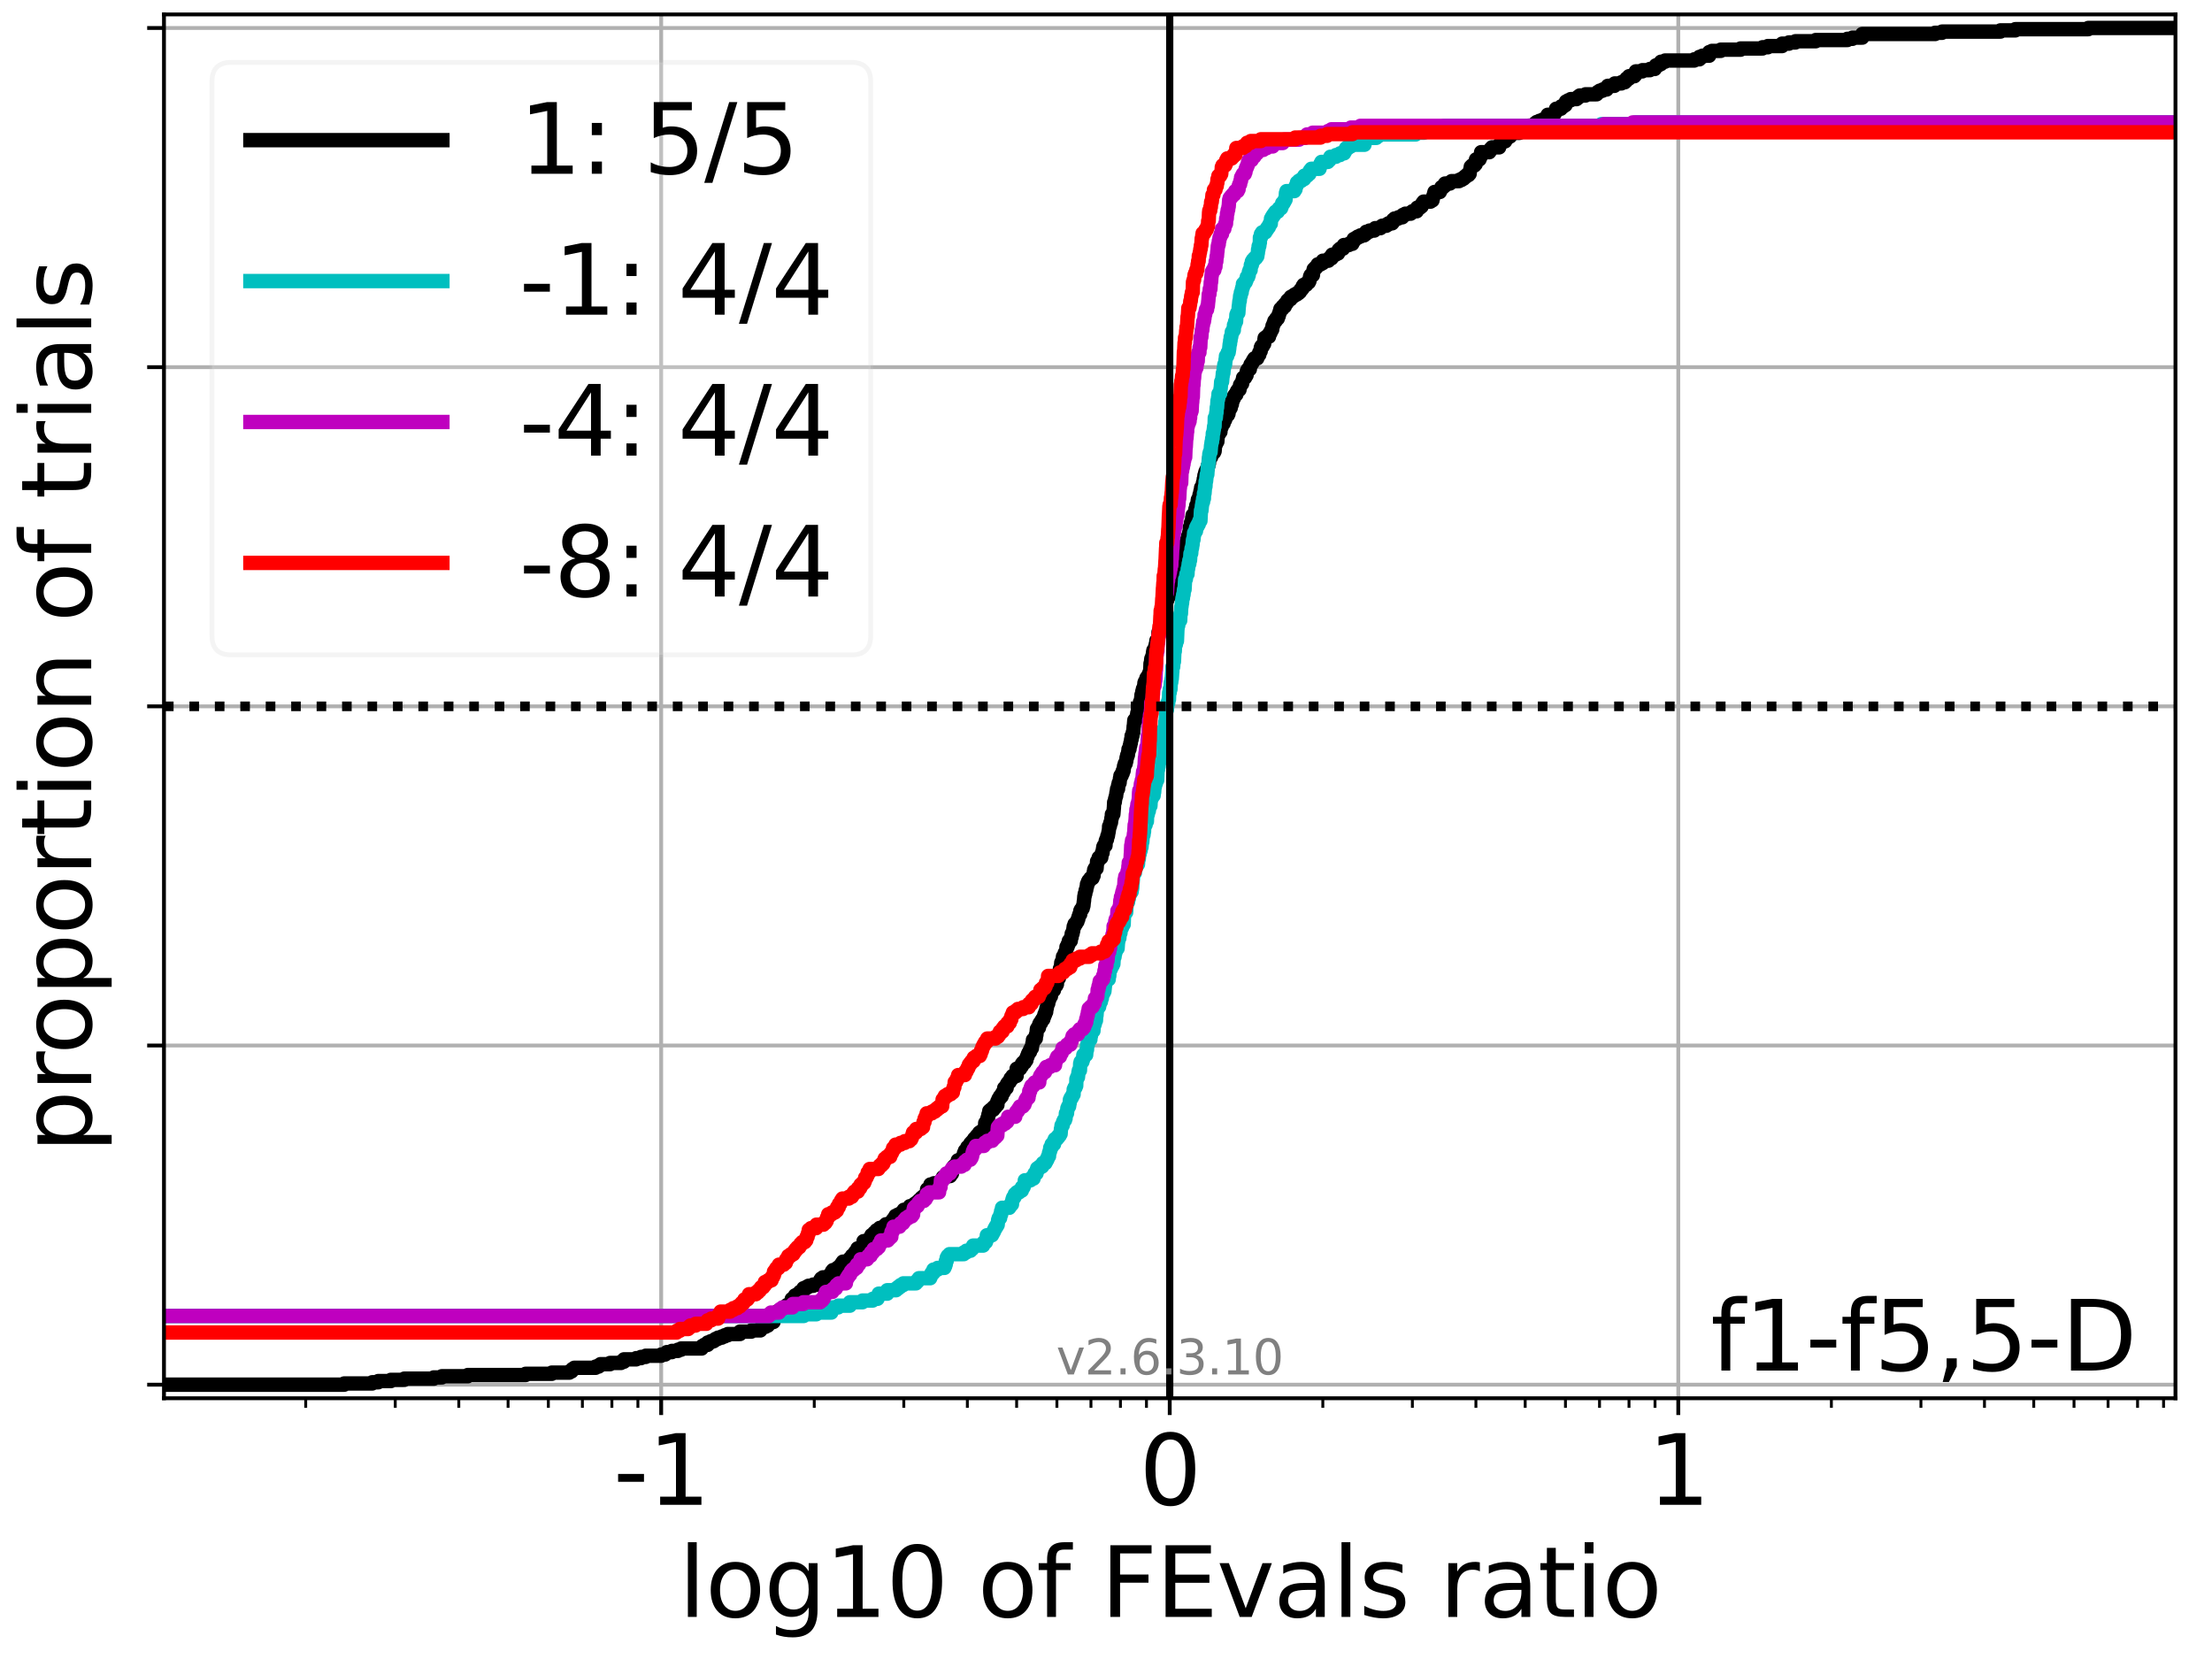 <?xml version="1.0" encoding="utf-8" standalone="no"?>
<!DOCTYPE svg PUBLIC "-//W3C//DTD SVG 1.1//EN"
  "http://www.w3.org/Graphics/SVG/1.1/DTD/svg11.dtd">
<svg xmlns:xlink="http://www.w3.org/1999/xlink" width="460.8pt" height="345.6pt" viewBox="0 0 460.8 345.6" xmlns="http://www.w3.org/2000/svg" version="1.1">
 <defs>
  <style type="text/css">*{stroke-linejoin: round; stroke-linecap: butt}</style>
 </defs>
 <g id="figure_1">
  <g id="patch_1">
   <path d="M 0 345.6 
L 460.8 345.6 
L 460.8 0 
L 0 0 
z
" style="fill: #ffffff"/>
  </g>
  <g id="axes_1">
   <g id="patch_2">
    <path d="M 34.16 291.28 
L 453.192 291.28 
L 453.192 3 
L 34.16 3 
z
" style="fill: #ffffff"/>
   </g>
   <g id="matplotlib.axis_1">
    <g id="xtick_1">
     <g id="line2d_1">
      <path d="M 137.734 291.28 
L 137.734 3 
" clip-path="url(#p86361582ed)" style="fill: none; stroke: #b0b0b0; stroke-width: 0.8; stroke-linecap: square"/>
     </g>
     <g id="line2d_2">
      <defs>
       <path id="m68f74c55fc" d="M 0 0 
L 0 3.5 
" style="stroke: #000000; stroke-width: 0.8"/>
      </defs>
      <g>
       <use xlink:href="#m68f74c55fc" x="137.734" y="291.28" style="stroke: #000000; stroke-width: 0.8"/>
      </g>
     </g>
     <g id="text_1">
      <!-- -1 -->
      <g transform="translate(127.764 313.477)scale(0.2 -0.2)">
       <defs>
        <path id="DejaVuSans-2d" d="M 313 2009 
L 1997 2009 
L 1997 1497 
L 313 1497 
L 313 2009 
z
" transform="scale(0.016)"/>
        <path id="DejaVuSans-31" d="M 794 531 
L 1825 531 
L 1825 4091 
L 703 3866 
L 703 4441 
L 1819 4666 
L 2450 4666 
L 2450 531 
L 3481 531 
L 3481 0 
L 794 0 
L 794 531 
z
" transform="scale(0.016)"/>
       </defs>
       <use xlink:href="#DejaVuSans-2d"/>
       <use xlink:href="#DejaVuSans-31" x="36.084"/>
      </g>
     </g>
    </g>
    <g id="xtick_2">
     <g id="line2d_3">
      <path d="M 243.676 291.28 
L 243.676 3 
" clip-path="url(#p86361582ed)" style="fill: none; stroke: #b0b0b0; stroke-width: 0.8; stroke-linecap: square"/>
     </g>
     <g id="line2d_4">
      <g>
       <use xlink:href="#m68f74c55fc" x="243.676" y="291.28" style="stroke: #000000; stroke-width: 0.8"/>
      </g>
     </g>
     <g id="text_2">
      <!-- 0 -->
      <g transform="translate(237.314 313.477)scale(0.2 -0.2)">
       <defs>
        <path id="DejaVuSans-30" d="M 2034 4250 
Q 1547 4250 1301 3770 
Q 1056 3291 1056 2328 
Q 1056 1369 1301 889 
Q 1547 409 2034 409 
Q 2525 409 2770 889 
Q 3016 1369 3016 2328 
Q 3016 3291 2770 3770 
Q 2525 4250 2034 4250 
z
M 2034 4750 
Q 2819 4750 3233 4129 
Q 3647 3509 3647 2328 
Q 3647 1150 3233 529 
Q 2819 -91 2034 -91 
Q 1250 -91 836 529 
Q 422 1150 422 2328 
Q 422 3509 836 4129 
Q 1250 4750 2034 4750 
z
" transform="scale(0.016)"/>
       </defs>
       <use xlink:href="#DejaVuSans-30"/>
      </g>
     </g>
    </g>
    <g id="xtick_3">
     <g id="line2d_5">
      <path d="M 349.618 291.28 
L 349.618 3 
" clip-path="url(#p86361582ed)" style="fill: none; stroke: #b0b0b0; stroke-width: 0.8; stroke-linecap: square"/>
     </g>
     <g id="line2d_6">
      <g>
       <use xlink:href="#m68f74c55fc" x="349.618" y="291.28" style="stroke: #000000; stroke-width: 0.8"/>
      </g>
     </g>
     <g id="text_3">
      <!-- 1 -->
      <g transform="translate(343.255 313.477)scale(0.2 -0.2)">
       <use xlink:href="#DejaVuSans-31"/>
      </g>
     </g>
    </g>
    <g id="xtick_4">
     <g id="line2d_7">
      <defs>
       <path id="me9b7a6fc3a" d="M 0 0 
L 0 2 
" style="stroke: #000000; stroke-width: 0.6"/>
      </defs>
      <g>
       <use xlink:href="#me9b7a6fc3a" x="63.684" y="291.28" style="stroke: #000000; stroke-width: 0.6"/>
      </g>
     </g>
    </g>
    <g id="xtick_5">
     <g id="line2d_8">
      <g>
       <use xlink:href="#me9b7a6fc3a" x="82.339" y="291.28" style="stroke: #000000; stroke-width: 0.6"/>
      </g>
     </g>
    </g>
    <g id="xtick_6">
     <g id="line2d_9">
      <g>
       <use xlink:href="#me9b7a6fc3a" x="95.576" y="291.28" style="stroke: #000000; stroke-width: 0.6"/>
      </g>
     </g>
    </g>
    <g id="xtick_7">
     <g id="line2d_10">
      <g>
       <use xlink:href="#me9b7a6fc3a" x="105.843" y="291.28" style="stroke: #000000; stroke-width: 0.6"/>
      </g>
     </g>
    </g>
    <g id="xtick_8">
     <g id="line2d_11">
      <g>
       <use xlink:href="#me9b7a6fc3a" x="114.231" y="291.28" style="stroke: #000000; stroke-width: 0.6"/>
      </g>
     </g>
    </g>
    <g id="xtick_9">
     <g id="line2d_12">
      <g>
       <use xlink:href="#me9b7a6fc3a" x="121.324" y="291.28" style="stroke: #000000; stroke-width: 0.6"/>
      </g>
     </g>
    </g>
    <g id="xtick_10">
     <g id="line2d_13">
      <g>
       <use xlink:href="#me9b7a6fc3a" x="127.467" y="291.28" style="stroke: #000000; stroke-width: 0.6"/>
      </g>
     </g>
    </g>
    <g id="xtick_11">
     <g id="line2d_14">
      <g>
       <use xlink:href="#me9b7a6fc3a" x="132.887" y="291.28" style="stroke: #000000; stroke-width: 0.6"/>
      </g>
     </g>
    </g>
    <g id="xtick_12">
     <g id="line2d_15">
      <g>
       <use xlink:href="#me9b7a6fc3a" x="169.626" y="291.28" style="stroke: #000000; stroke-width: 0.6"/>
      </g>
     </g>
    </g>
    <g id="xtick_13">
     <g id="line2d_16">
      <g>
       <use xlink:href="#me9b7a6fc3a" x="188.281" y="291.28" style="stroke: #000000; stroke-width: 0.6"/>
      </g>
     </g>
    </g>
    <g id="xtick_14">
     <g id="line2d_17">
      <g>
       <use xlink:href="#me9b7a6fc3a" x="201.518" y="291.28" style="stroke: #000000; stroke-width: 0.6"/>
      </g>
     </g>
    </g>
    <g id="xtick_15">
     <g id="line2d_18">
      <g>
       <use xlink:href="#me9b7a6fc3a" x="211.784" y="291.28" style="stroke: #000000; stroke-width: 0.6"/>
      </g>
     </g>
    </g>
    <g id="xtick_16">
     <g id="line2d_19">
      <g>
       <use xlink:href="#me9b7a6fc3a" x="220.173" y="291.28" style="stroke: #000000; stroke-width: 0.6"/>
      </g>
     </g>
    </g>
    <g id="xtick_17">
     <g id="line2d_20">
      <g>
       <use xlink:href="#me9b7a6fc3a" x="227.265" y="291.28" style="stroke: #000000; stroke-width: 0.6"/>
      </g>
     </g>
    </g>
    <g id="xtick_18">
     <g id="line2d_21">
      <g>
       <use xlink:href="#me9b7a6fc3a" x="233.409" y="291.28" style="stroke: #000000; stroke-width: 0.6"/>
      </g>
     </g>
    </g>
    <g id="xtick_19">
     <g id="line2d_22">
      <g>
       <use xlink:href="#me9b7a6fc3a" x="238.828" y="291.28" style="stroke: #000000; stroke-width: 0.6"/>
      </g>
     </g>
    </g>
    <g id="xtick_20">
     <g id="line2d_23">
      <g>
       <use xlink:href="#me9b7a6fc3a" x="275.568" y="291.28" style="stroke: #000000; stroke-width: 0.6"/>
      </g>
     </g>
    </g>
    <g id="xtick_21">
     <g id="line2d_24">
      <g>
       <use xlink:href="#me9b7a6fc3a" x="294.223" y="291.28" style="stroke: #000000; stroke-width: 0.6"/>
      </g>
     </g>
    </g>
    <g id="xtick_22">
     <g id="line2d_25">
      <g>
       <use xlink:href="#me9b7a6fc3a" x="307.459" y="291.28" style="stroke: #000000; stroke-width: 0.6"/>
      </g>
     </g>
    </g>
    <g id="xtick_23">
     <g id="line2d_26">
      <g>
       <use xlink:href="#me9b7a6fc3a" x="317.726" y="291.28" style="stroke: #000000; stroke-width: 0.6"/>
      </g>
     </g>
    </g>
    <g id="xtick_24">
     <g id="line2d_27">
      <g>
       <use xlink:href="#me9b7a6fc3a" x="326.115" y="291.28" style="stroke: #000000; stroke-width: 0.6"/>
      </g>
     </g>
    </g>
    <g id="xtick_25">
     <g id="line2d_28">
      <g>
       <use xlink:href="#me9b7a6fc3a" x="333.207" y="291.28" style="stroke: #000000; stroke-width: 0.6"/>
      </g>
     </g>
    </g>
    <g id="xtick_26">
     <g id="line2d_29">
      <g>
       <use xlink:href="#me9b7a6fc3a" x="339.351" y="291.28" style="stroke: #000000; stroke-width: 0.6"/>
      </g>
     </g>
    </g>
    <g id="xtick_27">
     <g id="line2d_30">
      <g>
       <use xlink:href="#me9b7a6fc3a" x="344.77" y="291.28" style="stroke: #000000; stroke-width: 0.6"/>
      </g>
     </g>
    </g>
    <g id="xtick_28">
     <g id="line2d_31">
      <g>
       <use xlink:href="#me9b7a6fc3a" x="381.509" y="291.28" style="stroke: #000000; stroke-width: 0.6"/>
      </g>
     </g>
    </g>
    <g id="xtick_29">
     <g id="line2d_32">
      <g>
       <use xlink:href="#me9b7a6fc3a" x="400.165" y="291.28" style="stroke: #000000; stroke-width: 0.6"/>
      </g>
     </g>
    </g>
    <g id="xtick_30">
     <g id="line2d_33">
      <g>
       <use xlink:href="#me9b7a6fc3a" x="413.401" y="291.28" style="stroke: #000000; stroke-width: 0.6"/>
      </g>
     </g>
    </g>
    <g id="xtick_31">
     <g id="line2d_34">
      <g>
       <use xlink:href="#me9b7a6fc3a" x="423.668" y="291.28" style="stroke: #000000; stroke-width: 0.6"/>
      </g>
     </g>
    </g>
    <g id="xtick_32">
     <g id="line2d_35">
      <g>
       <use xlink:href="#me9b7a6fc3a" x="432.057" y="291.28" style="stroke: #000000; stroke-width: 0.6"/>
      </g>
     </g>
    </g>
    <g id="xtick_33">
     <g id="line2d_36">
      <g>
       <use xlink:href="#me9b7a6fc3a" x="439.149" y="291.28" style="stroke: #000000; stroke-width: 0.6"/>
      </g>
     </g>
    </g>
    <g id="xtick_34">
     <g id="line2d_37">
      <g>
       <use xlink:href="#me9b7a6fc3a" x="445.293" y="291.28" style="stroke: #000000; stroke-width: 0.6"/>
      </g>
     </g>
    </g>
    <g id="xtick_35">
     <g id="line2d_38">
      <g>
       <use xlink:href="#me9b7a6fc3a" x="450.712" y="291.28" style="stroke: #000000; stroke-width: 0.6"/>
      </g>
     </g>
    </g>
    <g id="text_4">
     <!-- log10 of FEvals ratio -->
     <g transform="translate(141.371 336.833)scale(0.2 -0.2)">
      <defs>
       <path id="DejaVuSans-6c" d="M 603 4863 
L 1178 4863 
L 1178 0 
L 603 0 
L 603 4863 
z
" transform="scale(0.016)"/>
       <path id="DejaVuSans-6f" d="M 1959 3097 
Q 1497 3097 1228 2736 
Q 959 2375 959 1747 
Q 959 1119 1226 758 
Q 1494 397 1959 397 
Q 2419 397 2687 759 
Q 2956 1122 2956 1747 
Q 2956 2369 2687 2733 
Q 2419 3097 1959 3097 
z
M 1959 3584 
Q 2709 3584 3137 3096 
Q 3566 2609 3566 1747 
Q 3566 888 3137 398 
Q 2709 -91 1959 -91 
Q 1206 -91 779 398 
Q 353 888 353 1747 
Q 353 2609 779 3096 
Q 1206 3584 1959 3584 
z
" transform="scale(0.016)"/>
       <path id="DejaVuSans-67" d="M 2906 1791 
Q 2906 2416 2648 2759 
Q 2391 3103 1925 3103 
Q 1463 3103 1205 2759 
Q 947 2416 947 1791 
Q 947 1169 1205 825 
Q 1463 481 1925 481 
Q 2391 481 2648 825 
Q 2906 1169 2906 1791 
z
M 3481 434 
Q 3481 -459 3084 -895 
Q 2688 -1331 1869 -1331 
Q 1566 -1331 1297 -1286 
Q 1028 -1241 775 -1147 
L 775 -588 
Q 1028 -725 1275 -790 
Q 1522 -856 1778 -856 
Q 2344 -856 2625 -561 
Q 2906 -266 2906 331 
L 2906 616 
Q 2728 306 2450 153 
Q 2172 0 1784 0 
Q 1141 0 747 490 
Q 353 981 353 1791 
Q 353 2603 747 3093 
Q 1141 3584 1784 3584 
Q 2172 3584 2450 3431 
Q 2728 3278 2906 2969 
L 2906 3500 
L 3481 3500 
L 3481 434 
z
" transform="scale(0.016)"/>
       <path id="DejaVuSans-20" transform="scale(0.016)"/>
       <path id="DejaVuSans-66" d="M 2375 4863 
L 2375 4384 
L 1825 4384 
Q 1516 4384 1395 4259 
Q 1275 4134 1275 3809 
L 1275 3500 
L 2222 3500 
L 2222 3053 
L 1275 3053 
L 1275 0 
L 697 0 
L 697 3053 
L 147 3053 
L 147 3500 
L 697 3500 
L 697 3744 
Q 697 4328 969 4595 
Q 1241 4863 1831 4863 
L 2375 4863 
z
" transform="scale(0.016)"/>
       <path id="DejaVuSans-46" d="M 628 4666 
L 3309 4666 
L 3309 4134 
L 1259 4134 
L 1259 2759 
L 3109 2759 
L 3109 2228 
L 1259 2228 
L 1259 0 
L 628 0 
L 628 4666 
z
" transform="scale(0.016)"/>
       <path id="DejaVuSans-45" d="M 628 4666 
L 3578 4666 
L 3578 4134 
L 1259 4134 
L 1259 2753 
L 3481 2753 
L 3481 2222 
L 1259 2222 
L 1259 531 
L 3634 531 
L 3634 0 
L 628 0 
L 628 4666 
z
" transform="scale(0.016)"/>
       <path id="DejaVuSans-76" d="M 191 3500 
L 800 3500 
L 1894 563 
L 2988 3500 
L 3597 3500 
L 2284 0 
L 1503 0 
L 191 3500 
z
" transform="scale(0.016)"/>
       <path id="DejaVuSans-61" d="M 2194 1759 
Q 1497 1759 1228 1600 
Q 959 1441 959 1056 
Q 959 750 1161 570 
Q 1363 391 1709 391 
Q 2188 391 2477 730 
Q 2766 1069 2766 1631 
L 2766 1759 
L 2194 1759 
z
M 3341 1997 
L 3341 0 
L 2766 0 
L 2766 531 
Q 2569 213 2275 61 
Q 1981 -91 1556 -91 
Q 1019 -91 701 211 
Q 384 513 384 1019 
Q 384 1609 779 1909 
Q 1175 2209 1959 2209 
L 2766 2209 
L 2766 2266 
Q 2766 2663 2505 2880 
Q 2244 3097 1772 3097 
Q 1472 3097 1187 3025 
Q 903 2953 641 2809 
L 641 3341 
Q 956 3463 1253 3523 
Q 1550 3584 1831 3584 
Q 2591 3584 2966 3190 
Q 3341 2797 3341 1997 
z
" transform="scale(0.016)"/>
       <path id="DejaVuSans-73" d="M 2834 3397 
L 2834 2853 
Q 2591 2978 2328 3040 
Q 2066 3103 1784 3103 
Q 1356 3103 1142 2972 
Q 928 2841 928 2578 
Q 928 2378 1081 2264 
Q 1234 2150 1697 2047 
L 1894 2003 
Q 2506 1872 2764 1633 
Q 3022 1394 3022 966 
Q 3022 478 2636 193 
Q 2250 -91 1575 -91 
Q 1294 -91 989 -36 
Q 684 19 347 128 
L 347 722 
Q 666 556 975 473 
Q 1284 391 1588 391 
Q 1994 391 2212 530 
Q 2431 669 2431 922 
Q 2431 1156 2273 1281 
Q 2116 1406 1581 1522 
L 1381 1569 
Q 847 1681 609 1914 
Q 372 2147 372 2553 
Q 372 3047 722 3315 
Q 1072 3584 1716 3584 
Q 2034 3584 2315 3537 
Q 2597 3491 2834 3397 
z
" transform="scale(0.016)"/>
       <path id="DejaVuSans-72" d="M 2631 2963 
Q 2534 3019 2420 3045 
Q 2306 3072 2169 3072 
Q 1681 3072 1420 2755 
Q 1159 2438 1159 1844 
L 1159 0 
L 581 0 
L 581 3500 
L 1159 3500 
L 1159 2956 
Q 1341 3275 1631 3429 
Q 1922 3584 2338 3584 
Q 2397 3584 2469 3576 
Q 2541 3569 2628 3553 
L 2631 2963 
z
" transform="scale(0.016)"/>
       <path id="DejaVuSans-74" d="M 1172 4494 
L 1172 3500 
L 2356 3500 
L 2356 3053 
L 1172 3053 
L 1172 1153 
Q 1172 725 1289 603 
Q 1406 481 1766 481 
L 2356 481 
L 2356 0 
L 1766 0 
Q 1100 0 847 248 
Q 594 497 594 1153 
L 594 3053 
L 172 3053 
L 172 3500 
L 594 3500 
L 594 4494 
L 1172 4494 
z
" transform="scale(0.016)"/>
       <path id="DejaVuSans-69" d="M 603 3500 
L 1178 3500 
L 1178 0 
L 603 0 
L 603 3500 
z
M 603 4863 
L 1178 4863 
L 1178 4134 
L 603 4134 
L 603 4863 
z
" transform="scale(0.016)"/>
      </defs>
      <use xlink:href="#DejaVuSans-6c"/>
      <use xlink:href="#DejaVuSans-6f" x="27.783"/>
      <use xlink:href="#DejaVuSans-67" x="88.965"/>
      <use xlink:href="#DejaVuSans-31" x="152.441"/>
      <use xlink:href="#DejaVuSans-30" x="216.064"/>
      <use xlink:href="#DejaVuSans-20" x="279.688"/>
      <use xlink:href="#DejaVuSans-6f" x="311.475"/>
      <use xlink:href="#DejaVuSans-66" x="372.656"/>
      <use xlink:href="#DejaVuSans-20" x="407.861"/>
      <use xlink:href="#DejaVuSans-46" x="439.648"/>
      <use xlink:href="#DejaVuSans-45" x="497.168"/>
      <use xlink:href="#DejaVuSans-76" x="560.352"/>
      <use xlink:href="#DejaVuSans-61" x="619.531"/>
      <use xlink:href="#DejaVuSans-6c" x="680.811"/>
      <use xlink:href="#DejaVuSans-73" x="708.594"/>
      <use xlink:href="#DejaVuSans-20" x="760.693"/>
      <use xlink:href="#DejaVuSans-72" x="792.48"/>
      <use xlink:href="#DejaVuSans-61" x="833.594"/>
      <use xlink:href="#DejaVuSans-74" x="894.873"/>
      <use xlink:href="#DejaVuSans-69" x="934.082"/>
      <use xlink:href="#DejaVuSans-6f" x="961.865"/>
     </g>
    </g>
   </g>
   <g id="matplotlib.axis_2">
    <g id="ytick_1">
     <g id="line2d_39">
      <path d="M 34.16 288.454 
L 453.192 288.454 
" clip-path="url(#p86361582ed)" style="fill: none; stroke: #b0b0b0; stroke-width: 0.8; stroke-linecap: square"/>
     </g>
     <g id="line2d_40">
      <defs>
       <path id="mb1a8868843" d="M 0 0 
L -3.5 0 
" style="stroke: #000000; stroke-width: 0.8"/>
      </defs>
      <g>
       <use xlink:href="#mb1a8868843" x="34.16" y="288.454" style="stroke: #000000; stroke-width: 0.8"/>
      </g>
     </g>
    </g>
    <g id="ytick_2">
     <g id="line2d_41">
      <path d="M 34.16 217.797 
L 453.192 217.797 
" clip-path="url(#p86361582ed)" style="fill: none; stroke: #b0b0b0; stroke-width: 0.8; stroke-linecap: square"/>
     </g>
     <g id="line2d_42">
      <g>
       <use xlink:href="#mb1a8868843" x="34.16" y="217.797" style="stroke: #000000; stroke-width: 0.8"/>
      </g>
     </g>
    </g>
    <g id="ytick_3">
     <g id="line2d_43">
      <path d="M 34.16 147.14 
L 453.192 147.14 
" clip-path="url(#p86361582ed)" style="fill: none; stroke: #b0b0b0; stroke-width: 0.8; stroke-linecap: square"/>
     </g>
     <g id="line2d_44">
      <g>
       <use xlink:href="#mb1a8868843" x="34.16" y="147.14" style="stroke: #000000; stroke-width: 0.8"/>
      </g>
     </g>
    </g>
    <g id="ytick_4">
     <g id="line2d_45">
      <path d="M 34.16 76.483 
L 453.192 76.483 
" clip-path="url(#p86361582ed)" style="fill: none; stroke: #b0b0b0; stroke-width: 0.8; stroke-linecap: square"/>
     </g>
     <g id="line2d_46">
      <g>
       <use xlink:href="#mb1a8868843" x="34.16" y="76.483" style="stroke: #000000; stroke-width: 0.8"/>
      </g>
     </g>
    </g>
    <g id="ytick_5">
     <g id="line2d_47">
      <path d="M 34.16 5.826 
L 453.192 5.826 
" clip-path="url(#p86361582ed)" style="fill: none; stroke: #b0b0b0; stroke-width: 0.8; stroke-linecap: square"/>
     </g>
     <g id="line2d_48">
      <g>
       <use xlink:href="#mb1a8868843" x="34.16" y="5.826" style="stroke: #000000; stroke-width: 0.8"/>
      </g>
     </g>
    </g>
    <g id="text_5">
     <!-- proportion of trials -->
     <g transform="translate(19.001 240.146)rotate(-90)scale(0.2 -0.2)">
      <defs>
       <path id="DejaVuSans-70" d="M 1159 525 
L 1159 -1331 
L 581 -1331 
L 581 3500 
L 1159 3500 
L 1159 2969 
Q 1341 3281 1617 3432 
Q 1894 3584 2278 3584 
Q 2916 3584 3314 3078 
Q 3713 2572 3713 1747 
Q 3713 922 3314 415 
Q 2916 -91 2278 -91 
Q 1894 -91 1617 61 
Q 1341 213 1159 525 
z
M 3116 1747 
Q 3116 2381 2855 2742 
Q 2594 3103 2138 3103 
Q 1681 3103 1420 2742 
Q 1159 2381 1159 1747 
Q 1159 1113 1420 752 
Q 1681 391 2138 391 
Q 2594 391 2855 752 
Q 3116 1113 3116 1747 
z
" transform="scale(0.016)"/>
       <path id="DejaVuSans-6e" d="M 3513 2113 
L 3513 0 
L 2938 0 
L 2938 2094 
Q 2938 2591 2744 2837 
Q 2550 3084 2163 3084 
Q 1697 3084 1428 2787 
Q 1159 2491 1159 1978 
L 1159 0 
L 581 0 
L 581 3500 
L 1159 3500 
L 1159 2956 
Q 1366 3272 1645 3428 
Q 1925 3584 2291 3584 
Q 2894 3584 3203 3211 
Q 3513 2838 3513 2113 
z
" transform="scale(0.016)"/>
      </defs>
      <use xlink:href="#DejaVuSans-70"/>
      <use xlink:href="#DejaVuSans-72" x="63.477"/>
      <use xlink:href="#DejaVuSans-6f" x="102.34"/>
      <use xlink:href="#DejaVuSans-70" x="163.521"/>
      <use xlink:href="#DejaVuSans-6f" x="226.998"/>
      <use xlink:href="#DejaVuSans-72" x="288.18"/>
      <use xlink:href="#DejaVuSans-74" x="329.293"/>
      <use xlink:href="#DejaVuSans-69" x="368.502"/>
      <use xlink:href="#DejaVuSans-6f" x="396.285"/>
      <use xlink:href="#DejaVuSans-6e" x="457.467"/>
      <use xlink:href="#DejaVuSans-20" x="520.846"/>
      <use xlink:href="#DejaVuSans-6f" x="552.633"/>
      <use xlink:href="#DejaVuSans-66" x="613.814"/>
      <use xlink:href="#DejaVuSans-20" x="649.02"/>
      <use xlink:href="#DejaVuSans-74" x="680.807"/>
      <use xlink:href="#DejaVuSans-72" x="720.016"/>
      <use xlink:href="#DejaVuSans-69" x="761.129"/>
      <use xlink:href="#DejaVuSans-61" x="788.912"/>
      <use xlink:href="#DejaVuSans-6c" x="850.191"/>
      <use xlink:href="#DejaVuSans-73" x="877.975"/>
     </g>
    </g>
   </g>
   <g id="line2d_49">
    <path d="M 34.16 288.454 
L 71.706 288.454 
L 71.706 288.203 
L 77.538 288.203 
L 77.538 287.951 
L 78.798 287.951 
L 78.798 287.7 
L 81.428 287.7 
L 81.428 287.449 
L 84.218 287.449 
L 84.218 287.198 
L 90.361 287.198 
L 90.361 286.946 
L 92.035 286.946 
L 92.035 286.695 
L 97.454 286.695 
L 97.454 286.444 
L 109.489 286.444 
L 109.489 286.193 
L 114.942 286.193 
L 114.942 285.941 
L 118.607 285.941 
L 118.607 285.69 
L 119.079 285.69 
L 119.079 285.439 
L 119.249 285.439 
L 119.249 285.188 
L 119.63 285.188 
L 119.63 284.937 
L 124.061 284.937 
L 124.061 284.685 
L 124.702 284.685 
L 124.702 284.434 
L 125.083 284.434 
L 125.083 284.183 
L 127.082 284.183 
L 127.082 283.932 
L 129.346 283.932 
L 129.346 283.68 
L 129.966 283.68 
L 129.986 283.178 
L 132.535 283.178 
L 132.535 282.927 
L 133.523 282.927 
L 133.523 282.676 
L 134.511 282.676 
L 134.511 282.424 
L 137.734 282.424 
L 137.734 282.173 
L 138.578 282.173 
L 138.578 281.922 
L 138.915 281.922 
L 138.915 281.671 
L 139.964 281.671 
L 139.964 281.419 
L 141.223 281.419 
L 141.223 281.168 
L 141.89 281.168 
L 141.89 280.917 
L 146.165 280.917 
L 146.265 280.415 
L 146.676 280.415 
L 146.676 280.163 
L 147.413 280.163 
L 147.433 279.661 
L 148.033 279.661 
L 148.033 279.41 
L 148.675 279.41 
L 148.675 279.158 
L 149.056 279.158 
L 149.056 278.907 
L 149.576 278.907 
L 149.576 278.656 
L 150.365 278.656 
L 150.365 278.405 
L 150.97 278.405 
L 150.97 278.154 
L 151.619 278.154 
L 151.619 277.902 
L 154.145 277.902 
L 154.145 277.4 
L 156.508 277.4 
L 156.508 277.149 
L 158.392 277.149 
L 158.413 276.646 
L 158.86 276.646 
L 158.86 276.395 
L 159.483 276.395 
L 159.483 276.144 
L 159.977 276.144 
L 159.977 275.893 
L 160.125 275.893 
L 160.125 275.641 
L 160.506 275.641 
L 160.506 275.39 
L 161.136 275.39 
L 161.237 274.385 
L 161.378 274.385 
L 161.398 273.883 
L 161.95 273.883 
L 161.996 273.129 
L 163.014 273.129 
L 163.014 272.878 
L 163.378 272.878 
L 163.378 272.627 
L 163.744 272.627 
L 163.744 272.375 
L 163.867 272.375 
L 163.937 271.873 
L 164.549 271.873 
L 164.549 271.622 
L 164.694 271.622 
L 164.694 271.37 
L 164.856 271.37 
L 164.935 270.617 
L 165.533 270.617 
L 165.622 269.863 
L 166.085 269.863 
L 166.085 269.612 
L 166.546 269.612 
L 166.656 269.109 
L 167.25 269.109 
L 167.27 268.607 
L 167.381 268.607 
L 167.381 268.356 
L 167.958 268.356 
L 167.958 268.105 
L 168.414 268.105 
L 168.414 267.853 
L 169.396 267.853 
L 169.396 267.602 
L 170.649 267.602 
L 170.7 267.1 
L 170.807 267.1 
L 170.898 266.597 
L 171.064 266.597 
L 171.064 266.346 
L 171.43 266.346 
L 171.43 266.095 
L 172.8 266.095 
L 172.8 265.592 
L 173.213 265.592 
L 173.309 264.839 
L 173.505 264.839 
L 173.505 264.587 
L 174.473 264.587 
L 174.473 264.085 
L 175.034 264.085 
L 175.054 263.583 
L 175.387 263.583 
L 175.412 263.08 
L 175.591 263.08 
L 175.591 262.829 
L 176.816 262.829 
L 176.858 262.326 
L 177.103 262.326 
L 177.103 262.075 
L 177.474 262.075 
L 177.494 261.573 
L 177.981 261.573 
L 178.001 261.07 
L 178.156 261.07 
L 178.156 260.819 
L 178.584 260.819 
L 178.632 260.065 
L 179.711 260.065 
L 179.731 259.563 
L 179.893 259.563 
L 179.893 258.558 
L 180.737 258.558 
L 180.737 258.307 
L 181.031 258.307 
L 181.031 258.056 
L 181.468 258.056 
L 181.538 257.302 
L 182.033 257.302 
L 182.099 256.799 
L 182.523 256.799 
L 182.584 256.297 
L 183.099 256.297 
L 183.099 256.046 
L 183.268 256.046 
L 183.268 255.795 
L 184.048 255.795 
L 184.048 255.543 
L 184.278 255.543 
L 184.278 255.292 
L 184.544 255.292 
L 184.544 255.041 
L 185.312 255.041 
L 185.312 254.79 
L 185.673 254.79 
L 185.673 254.538 
L 186.036 254.538 
L 186.036 254.036 
L 186.366 254.036 
L 186.403 253.534 
L 186.55 253.534 
L 186.55 253.282 
L 187.041 253.282 
L 187.041 253.031 
L 187.71 253.031 
L 187.71 252.78 
L 187.865 252.78 
L 187.865 252.529 
L 188.281 252.529 
L 188.281 252.026 
L 189.126 252.026 
L 189.126 251.775 
L 189.507 251.775 
L 189.527 251.273 
L 190.27 251.273 
L 190.27 251.021 
L 190.52 251.021 
L 190.52 250.77 
L 190.884 250.77 
L 190.884 250.519 
L 191.251 250.519 
L 191.251 250.268 
L 191.456 250.268 
L 191.456 250.016 
L 191.755 250.016 
L 191.755 249.765 
L 191.964 249.765 
L 191.964 249.514 
L 192.263 249.514 
L 192.263 249.263 
L 193.064 249.263 
L 193.129 247.755 
L 193.557 247.755 
L 193.557 247.504 
L 193.764 247.504 
L 193.831 246.75 
L 194.545 246.75 
L 194.545 246.499 
L 195.617 246.499 
L 195.617 246.248 
L 195.945 246.248 
L 195.945 245.997 
L 196.218 245.997 
L 196.303 245.494 
L 196.423 245.494 
L 196.423 245.243 
L 197.075 245.243 
L 197.075 244.992 
L 197.94 244.992 
L 197.94 244.741 
L 198.071 244.741 
L 198.071 244.489 
L 198.304 244.489 
L 198.405 243.736 
L 198.438 243.736 
L 198.548 243.233 
L 198.671 243.233 
L 198.671 242.982 
L 198.928 242.982 
L 198.928 242.731 
L 199.273 242.731 
L 199.273 242.48 
L 199.42 242.48 
L 199.529 241.726 
L 200.022 241.726 
L 200.022 241.475 
L 200.549 241.475 
L 200.549 240.972 
L 200.688 240.972 
L 200.767 240.47 
L 200.815 240.47 
L 200.815 240.219 
L 200.939 240.219 
L 201.018 239.716 
L 201.475 239.716 
L 201.518 238.963 
L 201.836 238.963 
L 201.836 238.711 
L 202.062 238.711 
L 202.135 238.209 
L 202.362 238.209 
L 202.362 237.958 
L 202.592 237.958 
L 202.592 237.706 
L 202.919 237.706 
L 202.955 237.204 
L 203.322 237.204 
L 203.396 236.701 
L 203.615 236.701 
L 203.615 236.45 
L 203.915 236.45 
L 203.998 235.948 
L 204.364 235.948 
L 204.364 235.697 
L 205.063 235.697 
L 205.172 234.692 
L 205.2 234.692 
L 205.243 233.938 
L 205.476 233.938 
L 205.536 233.436 
L 205.655 233.436 
L 205.704 232.933 
L 205.824 232.933 
L 205.903 232.179 
L 206.016 232.179 
L 206.085 231.426 
L 206.365 231.426 
L 206.365 231.175 
L 206.928 231.175 
L 206.937 230.672 
L 207.347 230.672 
L 207.413 230.17 
L 207.781 230.17 
L 207.781 229.416 
L 207.894 229.416 
L 208.005 228.914 
L 208.223 228.914 
L 208.296 228.411 
L 208.654 228.411 
L 208.671 227.909 
L 208.815 227.909 
L 208.815 227.657 
L 208.995 227.657 
L 208.995 227.406 
L 209.151 227.406 
L 209.195 226.653 
L 209.7 226.653 
L 209.735 225.899 
L 209.885 225.899 
L 209.885 225.648 
L 210.091 225.648 
L 210.091 225.396 
L 210.339 225.396 
L 210.339 225.145 
L 210.476 225.145 
L 210.527 224.643 
L 210.908 224.643 
L 210.924 224.14 
L 211.784 224.14 
L 211.784 222.633 
L 212.517 222.633 
L 212.517 222.382 
L 212.629 222.382 
L 212.629 222.13 
L 212.866 222.13 
L 212.868 221.628 
L 213.057 221.628 
L 213.057 221.377 
L 213.476 221.377 
L 213.537 220.874 
L 213.812 220.874 
L 213.87 220.372 
L 213.925 220.372 
L 213.925 220.121 
L 214.045 220.121 
L 214.124 219.618 
L 214.236 219.618 
L 214.236 219.367 
L 214.377 219.367 
L 214.377 219.116 
L 214.574 219.116 
L 214.611 218.613 
L 214.754 218.613 
L 214.754 218.362 
L 214.959 218.362 
L 215.062 217.357 
L 215.134 217.357 
L 215.189 216.604 
L 215.558 216.604 
L 215.558 216.352 
L 215.776 216.352 
L 215.788 215.599 
L 215.898 215.599 
L 216.005 214.343 
L 216.157 214.343 
L 216.157 214.091 
L 216.436 214.091 
L 216.499 213.338 
L 216.632 213.338 
L 216.632 213.086 
L 216.868 213.086 
L 216.965 212.584 
L 217.123 212.584 
L 217.123 212.333 
L 217.341 212.333 
L 217.414 211.83 
L 217.51 211.83 
L 217.571 211.328 
L 217.721 211.328 
L 217.765 210.825 
L 217.928 210.825 
L 217.983 210.072 
L 218.056 210.072 
L 218.163 209.318 
L 218.199 209.318 
L 218.199 209.067 
L 218.36 209.067 
L 218.437 208.313 
L 218.561 208.313 
L 218.563 207.811 
L 218.718 207.811 
L 218.718 207.559 
L 218.925 207.559 
L 219.016 206.555 
L 219.204 206.555 
L 219.204 206.303 
L 219.543 206.303 
L 219.601 205.801 
L 219.699 205.801 
L 219.757 205.298 
L 220.052 205.298 
L 220.052 205.047 
L 220.173 205.047 
L 220.219 204.042 
L 220.416 204.042 
L 220.416 203.791 
L 220.583 203.791 
L 220.69 202.786 
L 220.717 202.786 
L 220.808 201.781 
L 220.966 201.781 
L 221.063 200.776 
L 221.08 200.776 
L 221.08 200.525 
L 221.191 200.525 
L 221.191 200.274 
L 221.338 200.274 
L 221.441 199.269 
L 221.688 199.269 
L 221.688 199.018 
L 221.802 199.018 
L 221.802 198.515 
L 222.051 198.515 
L 222.162 197.51 
L 222.169 197.51 
L 222.169 197.259 
L 222.391 197.259 
L 222.412 196.757 
L 222.581 196.757 
L 222.661 196.003 
L 223.062 196.003 
L 223.103 195.249 
L 223.237 195.249 
L 223.262 194.496 
L 223.434 194.496 
L 223.495 193.993 
L 223.546 193.993 
L 223.647 193.24 
L 223.675 193.24 
L 223.675 192.988 
L 223.835 192.988 
L 223.856 192.486 
L 224.137 192.486 
L 224.137 192.235 
L 224.274 192.235 
L 224.274 191.984 
L 224.446 191.984 
L 224.518 191.481 
L 224.625 191.481 
L 224.68 190.979 
L 224.743 190.979 
L 224.85 190.476 
L 225.021 190.476 
L 225.054 189.723 
L 225.176 189.723 
L 225.176 189.471 
L 225.406 189.471 
L 225.406 189.22 
L 225.552 189.22 
L 225.598 188.718 
L 225.692 188.718 
L 225.789 187.713 
L 225.816 187.713 
L 225.889 186.708 
L 225.95 186.708 
L 225.976 186.205 
L 226.083 186.205 
L 226.165 185.452 
L 226.271 185.452 
L 226.374 184.698 
L 226.436 184.698 
L 226.436 184.196 
L 226.58 184.196 
L 226.635 183.693 
L 226.767 183.693 
L 226.767 183.442 
L 227.002 183.442 
L 227.002 183.191 
L 227.154 183.191 
L 227.154 182.939 
L 227.593 182.939 
L 227.678 182.437 
L 227.81 182.437 
L 227.847 181.683 
L 227.933 181.683 
L 227.936 181.181 
L 228.055 181.181 
L 228.055 180.93 
L 228.433 180.93 
L 228.543 179.422 
L 228.758 179.422 
L 228.758 179.171 
L 228.88 179.171 
L 228.88 178.669 
L 229.406 178.669 
L 229.511 177.915 
L 229.547 177.915 
L 229.547 177.664 
L 229.685 177.664 
L 229.752 176.91 
L 229.797 176.91 
L 229.837 176.408 
L 229.953 176.408 
L 229.953 176.156 
L 230.294 176.156 
L 230.351 175.152 
L 230.44 175.152 
L 230.44 174.9 
L 230.591 174.9 
L 230.683 174.147 
L 230.792 174.147 
L 230.901 173.393 
L 230.927 173.393 
L 231.035 172.639 
L 231.038 172.639 
L 231.049 172.137 
L 231.206 172.137 
L 231.313 171.383 
L 231.431 171.383 
L 231.535 170.378 
L 231.618 170.378 
L 231.628 169.625 
L 231.929 169.625 
L 232.03 168.368 
L 232.042 168.368 
L 232.102 167.112 
L 232.228 167.112 
L 232.31 166.359 
L 232.342 166.359 
L 232.451 165.856 
L 232.501 165.856 
L 232.58 165.103 
L 232.621 165.103 
L 232.71 164.349 
L 232.91 164.349 
L 232.927 163.595 
L 233.027 163.595 
L 233.052 163.093 
L 233.228 163.093 
L 233.318 162.088 
L 233.409 162.088 
L 233.409 161.585 
L 233.66 161.585 
L 233.707 161.083 
L 233.877 161.083 
L 233.896 160.581 
L 234.059 160.581 
L 234.159 159.576 
L 234.253 159.576 
L 234.311 159.073 
L 234.498 159.073 
L 234.565 158.571 
L 234.625 158.571 
L 234.687 157.817 
L 234.786 157.817 
L 234.815 157.315 
L 234.955 157.315 
L 235.027 156.561 
L 235.086 156.561 
L 235.094 156.058 
L 235.287 156.058 
L 235.36 155.305 
L 235.453 155.305 
L 235.475 154.802 
L 235.568 154.802 
L 235.625 154.049 
L 235.724 154.049 
L 235.736 153.295 
L 235.909 153.295 
L 235.99 152.541 
L 236.083 152.541 
L 236.166 151.285 
L 236.199 151.285 
L 236.299 150.029 
L 236.584 150.029 
L 236.584 149.778 
L 236.705 149.778 
L 236.766 149.275 
L 236.826 149.275 
L 236.923 148.522 
L 237.064 148.522 
L 237.148 147.768 
L 237.331 147.768 
L 237.428 146.763 
L 237.444 146.763 
L 237.481 146.261 
L 237.646 146.261 
L 237.75 145.256 
L 237.769 145.256 
L 237.794 144.753 
L 237.896 144.753 
L 237.968 144 
L 238.089 144 
L 238.097 143.497 
L 238.203 143.497 
L 238.302 142.995 
L 238.358 142.995 
L 238.412 142.241 
L 238.506 142.241 
L 238.506 141.99 
L 238.67 141.99 
L 238.67 141.739 
L 238.806 141.739 
L 238.828 141.236 
L 239.126 141.236 
L 239.161 140.734 
L 239.34 140.734 
L 239.399 140.231 
L 239.463 140.231 
L 239.572 139.729 
L 239.622 139.729 
L 239.673 138.222 
L 239.739 138.222 
L 239.837 137.217 
L 239.957 137.217 
L 240.03 136.714 
L 240.115 136.714 
L 240.224 135.709 
L 240.278 135.709 
L 240.278 135.458 
L 240.546 135.458 
L 240.64 134.704 
L 240.686 134.704 
L 240.769 134.202 
L 240.842 134.202 
L 240.899 133.448 
L 241.184 133.448 
L 241.263 132.695 
L 241.296 132.695 
L 241.341 131.69 
L 241.491 131.69 
L 241.591 130.936 
L 241.718 130.936 
L 241.814 129.931 
L 241.84 129.931 
L 241.917 129.177 
L 241.964 129.177 
L 242.073 128.173 
L 242.088 128.173 
L 242.088 127.921 
L 242.302 127.921 
L 242.351 127.168 
L 242.47 127.168 
L 242.557 126.414 
L 242.693 126.414 
L 242.776 125.66 
L 242.94 125.66 
L 243.044 124.907 
L 243.203 124.907 
L 243.244 124.404 
L 243.408 124.404 
L 243.408 124.153 
L 243.569 124.153 
L 243.676 123.399 
L 243.805 123.399 
L 243.904 122.646 
L 243.931 122.646 
L 243.931 122.394 
L 244.097 122.394 
L 244.163 121.641 
L 244.438 121.641 
L 244.498 120.385 
L 244.681 120.385 
L 244.759 119.38 
L 244.828 119.38 
L 244.899 118.877 
L 244.948 118.877 
L 244.972 118.375 
L 245.092 118.375 
L 245.187 117.872 
L 245.455 117.872 
L 245.455 117.621 
L 245.771 117.621 
L 245.849 116.365 
L 246.023 116.365 
L 246.111 115.611 
L 246.168 115.611 
L 246.168 115.36 
L 246.355 115.36 
L 246.355 115.109 
L 246.622 115.109 
L 246.696 114.104 
L 246.749 114.104 
L 246.749 113.853 
L 246.929 113.853 
L 246.964 113.35 
L 247.145 113.35 
L 247.194 112.597 
L 247.418 112.597 
L 247.462 111.843 
L 247.535 111.843 
L 247.535 111.592 
L 247.654 111.592 
L 247.758 110.838 
L 247.837 110.838 
L 247.864 109.833 
L 247.977 109.833 
L 248.085 109.08 
L 248.118 109.08 
L 248.118 108.828 
L 248.288 108.828 
L 248.361 107.823 
L 248.445 107.823 
L 248.445 107.321 
L 248.683 107.321 
L 248.683 107.07 
L 248.919 107.07 
L 249.016 106.065 
L 249.166 106.065 
L 249.204 105.311 
L 249.435 105.311 
L 249.502 104.306 
L 249.547 104.306 
L 249.547 104.055 
L 249.684 104.055 
L 249.684 103.804 
L 249.82 103.804 
L 249.889 103.05 
L 249.968 103.05 
L 250.078 102.296 
L 250.131 102.296 
L 250.229 101.543 
L 250.386 101.543 
L 250.386 101.292 
L 250.576 101.292 
L 250.611 100.538 
L 250.724 100.538 
L 250.768 99.784 
L 250.859 99.784 
L 250.908 99.031 
L 250.998 99.031 
L 251.053 98.528 
L 251.124 98.528 
L 251.124 98.277 
L 251.236 98.277 
L 251.236 98.026 
L 251.424 98.026 
L 251.471 97.523 
L 251.583 97.523 
L 251.63 97.021 
L 251.728 97.021 
L 251.804 96.518 
L 251.851 96.518 
L 251.936 95.262 
L 252.28 95.262 
L 252.292 94.76 
L 252.48 94.76 
L 252.48 94.508 
L 252.637 94.508 
L 252.637 94.257 
L 252.909 94.257 
L 252.909 94.006 
L 253.022 94.006 
L 253.132 92.75 
L 253.164 92.75 
L 253.164 92.499 
L 253.334 92.499 
L 253.36 91.996 
L 253.593 91.996 
L 253.693 90.489 
L 253.903 90.489 
L 253.943 89.986 
L 254.232 89.986 
L 254.298 88.982 
L 254.481 88.982 
L 254.566 88.479 
L 254.629 88.479 
L 254.629 88.228 
L 254.889 88.228 
L 254.954 87.474 
L 255.215 87.474 
L 255.239 86.972 
L 255.401 86.972 
L 255.401 86.721 
L 255.531 86.721 
L 255.531 86.469 
L 255.796 86.469 
L 255.796 86.218 
L 255.912 86.218 
L 256.003 85.464 
L 256.037 85.464 
L 256.037 85.213 
L 256.239 85.213 
L 256.239 84.962 
L 256.386 84.962 
L 256.483 84.46 
L 256.507 84.46 
L 256.507 84.208 
L 256.624 84.208 
L 256.636 83.455 
L 256.822 83.455 
L 256.912 82.952 
L 257.052 82.952 
L 257.089 82.45 
L 257.27 82.45 
L 257.27 82.198 
L 257.55 82.198 
L 257.584 81.696 
L 257.71 81.696 
L 257.71 81.445 
L 257.881 81.445 
L 257.881 81.194 
L 258.206 81.194 
L 258.208 80.691 
L 258.328 80.691 
L 258.328 80.189 
L 258.49 80.189 
L 258.49 79.937 
L 258.753 79.937 
L 258.846 79.184 
L 258.91 79.184 
L 258.961 78.681 
L 259.383 78.681 
L 259.383 78.43 
L 259.516 78.43 
L 259.516 78.179 
L 259.679 78.179 
L 259.709 77.425 
L 259.815 77.425 
L 259.815 77.174 
L 259.947 77.174 
L 259.947 76.923 
L 260.36 76.923 
L 260.434 76.169 
L 260.516 76.169 
L 260.516 75.918 
L 260.697 75.918 
L 260.697 75.667 
L 260.874 75.667 
L 260.874 75.415 
L 260.99 75.415 
L 260.99 75.164 
L 261.136 75.164 
L 261.136 74.913 
L 261.297 74.913 
L 261.297 74.662 
L 261.909 74.662 
L 261.98 74.159 
L 262.12 74.159 
L 262.12 73.908 
L 262.331 73.908 
L 262.331 73.406 
L 262.477 73.406 
L 262.477 73.154 
L 262.626 73.154 
L 262.652 72.401 
L 262.756 72.401 
L 262.756 72.15 
L 263.056 72.15 
L 263.156 71.647 
L 263.343 71.647 
L 263.414 70.642 
L 263.456 70.642 
L 263.456 70.391 
L 263.786 70.391 
L 263.786 70.14 
L 264.356 70.14 
L 264.363 69.637 
L 264.472 69.637 
L 264.472 69.386 
L 264.654 69.386 
L 264.763 68.884 
L 264.889 68.884 
L 264.889 68.632 
L 265.028 68.632 
L 265.087 67.879 
L 265.196 67.879 
L 265.301 67.376 
L 265.392 67.376 
L 265.475 66.874 
L 265.759 66.874 
L 265.843 66.371 
L 266.177 66.371 
L 266.227 65.869 
L 266.369 65.869 
L 266.421 65.366 
L 266.517 65.366 
L 266.595 64.864 
L 266.638 64.864 
L 266.733 64.362 
L 267.138 64.362 
L 267.179 63.859 
L 267.637 63.859 
L 267.637 63.357 
L 267.882 63.357 
L 267.882 63.105 
L 268.09 63.105 
L 268.19 62.603 
L 268.464 62.603 
L 268.464 62.352 
L 268.846 62.352 
L 268.888 61.849 
L 269.331 61.849 
L 269.331 61.598 
L 269.693 61.598 
L 269.693 61.347 
L 270.148 61.347 
L 270.148 61.096 
L 270.507 61.096 
L 270.507 60.844 
L 270.793 60.844 
L 270.793 60.593 
L 270.926 60.593 
L 270.926 60.342 
L 271.162 60.342 
L 271.162 60.091 
L 271.364 60.091 
L 271.391 59.588 
L 271.564 59.588 
L 271.564 59.337 
L 272.134 59.337 
L 272.134 59.086 
L 272.324 59.086 
L 272.324 58.835 
L 272.64 58.835 
L 272.64 58.583 
L 272.769 58.583 
L 272.869 57.83 
L 272.913 57.83 
L 272.913 57.579 
L 273.025 57.579 
L 273.025 57.327 
L 273.499 57.327 
L 273.61 56.322 
L 273.67 56.322 
L 273.67 56.071 
L 273.912 56.071 
L 273.912 55.82 
L 274.152 55.82 
L 274.152 55.569 
L 274.37 55.569 
L 274.37 55.317 
L 274.51 55.317 
L 274.51 55.066 
L 275.119 55.066 
L 275.119 54.815 
L 275.568 54.815 
L 275.568 54.313 
L 276.726 54.313 
L 276.726 54.061 
L 276.872 54.061 
L 276.872 53.81 
L 277.39 53.81 
L 277.427 53.308 
L 277.505 53.308 
L 277.505 53.056 
L 278.259 53.056 
L 278.259 52.805 
L 278.742 52.805 
L 278.742 52.554 
L 278.872 52.554 
L 278.879 52.052 
L 279.147 52.052 
L 279.147 51.8 
L 279.784 51.8 
L 279.784 51.549 
L 279.953 51.549 
L 279.953 51.047 
L 280.987 51.047 
L 280.987 50.795 
L 281.711 50.795 
L 281.711 50.293 
L 281.998 50.293 
L 281.998 49.791 
L 282.448 49.791 
L 282.448 49.539 
L 282.84 49.539 
L 282.84 49.288 
L 283.385 49.288 
L 283.385 49.037 
L 284.166 49.037 
L 284.166 48.786 
L 284.501 48.786 
L 284.598 48.283 
L 285.278 48.283 
L 285.278 48.032 
L 286.292 48.032 
L 286.292 47.781 
L 286.478 47.781 
L 286.478 47.53 
L 287.567 47.53 
L 287.567 47.278 
L 287.93 47.278 
L 287.93 47.027 
L 288.804 47.027 
L 288.804 46.776 
L 289.235 46.776 
L 289.235 46.525 
L 290.008 46.525 
L 290.008 46.273 
L 290.22 46.273 
L 290.22 45.771 
L 290.515 45.771 
L 290.515 45.52 
L 291.301 45.52 
L 291.301 45.269 
L 292.131 45.269 
L 292.131 45.017 
L 292.245 45.017 
L 292.245 44.766 
L 292.753 44.766 
L 292.753 44.515 
L 293.868 44.515 
L 293.868 44.264 
L 294.223 44.264 
L 294.223 44.012 
L 295.126 44.012 
L 295.234 43.259 
L 295.846 43.259 
L 295.846 43.007 
L 296.155 43.007 
L 296.191 42.505 
L 296.363 42.505 
L 296.363 42.254 
L 296.549 42.254 
L 296.549 42.003 
L 298.002 42.003 
L 298.002 41.751 
L 298.409 41.751 
L 298.409 41.249 
L 298.538 41.249 
L 298.608 40.746 
L 298.691 40.746 
L 298.756 40.244 
L 298.829 40.244 
L 298.829 39.993 
L 299.949 39.993 
L 299.99 39.49 
L 300.209 39.49 
L 300.282 38.988 
L 300.681 38.988 
L 300.681 38.737 
L 300.978 38.737 
L 301.013 38.234 
L 302.04 38.234 
L 302.04 37.983 
L 302.398 37.983 
L 302.398 37.732 
L 303.94 37.732 
L 303.94 37.481 
L 304.49 37.481 
L 304.49 37.229 
L 304.91 37.229 
L 304.91 36.978 
L 305.198 36.978 
L 305.198 36.727 
L 305.501 36.727 
L 305.501 36.476 
L 305.928 36.476 
L 305.928 36.224 
L 306.147 36.224 
L 306.227 35.471 
L 306.262 35.471 
L 306.363 34.968 
L 306.394 34.968 
L 306.394 34.717 
L 306.643 34.717 
L 306.643 34.466 
L 307.186 34.466 
L 307.186 34.215 
L 307.405 34.215 
L 307.478 33.21 
L 308.215 33.21 
L 308.251 32.707 
L 308.433 32.707 
L 308.542 31.702 
L 310.249 31.702 
L 310.249 31.451 
L 310.429 31.451 
L 310.429 31.2 
L 310.554 31.2 
L 310.554 30.949 
L 310.787 30.949 
L 310.787 30.697 
L 312.301 30.697 
L 312.356 30.195 
L 312.471 30.195 
L 312.471 29.944 
L 312.703 29.944 
L 312.703 29.693 
L 312.879 29.693 
L 312.879 29.441 
L 313.552 29.441 
L 313.559 28.939 
L 313.89 28.939 
L 313.89 28.688 
L 314.155 28.688 
L 314.155 28.436 
L 314.588 28.436 
L 314.623 27.934 
L 315.019 27.934 
L 315.019 27.683 
L 316.509 27.683 
L 316.515 27.18 
L 317.746 27.18 
L 317.746 26.929 
L 317.962 26.929 
L 318.047 26.427 
L 318.433 26.427 
L 318.433 26.175 
L 319.513 26.175 
L 319.513 25.924 
L 319.787 25.924 
L 319.787 25.673 
L 320.093 25.673 
L 320.093 25.422 
L 320.696 25.422 
L 320.696 25.171 
L 321.351 25.171 
L 321.351 24.919 
L 322.111 24.919 
L 322.111 24.417 
L 322.38 24.417 
L 322.416 23.914 
L 323.707 23.914 
L 323.707 23.663 
L 323.899 23.663 
L 324.008 23.161 
L 324.157 23.161 
L 324.157 22.658 
L 325.158 22.658 
L 325.22 22.156 
L 325.748 22.156 
L 325.748 21.905 
L 326.115 21.905 
L 326.222 21.151 
L 326.673 21.151 
L 326.673 20.9 
L 327.197 20.9 
L 327.197 20.649 
L 328.42 20.649 
L 328.42 20.397 
L 328.742 20.397 
L 328.742 20.146 
L 329.084 20.146 
L 329.084 19.895 
L 330.3 19.895 
L 330.3 19.644 
L 332.611 19.644 
L 332.611 19.392 
L 332.849 19.392 
L 332.849 19.141 
L 333.243 19.141 
L 333.243 18.89 
L 333.869 18.89 
L 333.869 18.639 
L 334.704 18.639 
L 334.704 18.387 
L 334.898 18.387 
L 334.933 17.885 
L 336.305 17.885 
L 336.382 17.383 
L 337.757 17.383 
L 337.757 17.131 
L 338.492 17.131 
L 338.492 16.88 
L 338.756 16.88 
L 338.811 16.378 
L 339.351 16.378 
L 339.351 15.875 
L 340.48 15.875 
L 340.48 15.624 
L 340.698 15.624 
L 340.771 14.87 
L 342.14 14.87 
L 342.14 14.619 
L 343.695 14.619 
L 343.695 14.368 
L 344.718 14.368 
L 344.77 13.865 
L 344.953 13.865 
L 344.953 13.614 
L 345.495 13.614 
L 345.495 13.363 
L 345.982 13.363 
L 346.017 12.861 
L 346.852 12.861 
L 346.852 12.609 
L 352.945 12.609 
L 352.945 12.358 
L 354.003 12.358 
L 354.003 11.856 
L 354.645 11.856 
L 354.645 11.604 
L 356.048 11.604 
L 356.048 10.851 
L 356.631 10.851 
L 356.631 10.6 
L 358.451 10.6 
L 358.451 10.348 
L 362.592 10.348 
L 362.592 10.097 
L 367.163 10.097 
L 367.163 9.846 
L 368.273 9.846 
L 368.273 9.595 
L 371.243 9.595 
L 371.243 9.092 
L 372.658 9.092 
L 372.658 8.841 
L 374.032 8.841 
L 374.032 8.59 
L 378.247 8.59 
L 378.247 8.339 
L 384.837 8.339 
L 384.837 8.087 
L 385.895 8.087 
L 385.895 7.836 
L 387.94 7.836 
L 387.94 7.082 
L 403.134 7.082 
L 403.134 6.831 
L 404.55 6.831 
L 404.55 6.58 
L 416.729 6.58 
L 416.729 6.329 
L 419.832 6.329 
L 419.832 6.077 
L 435.026 6.077 
L 435.026 5.826 
L 453.192 5.826 
L 453.192 5.826 
" clip-path="url(#p86361582ed)" style="fill: none; stroke: #000000; stroke-width: 3; stroke-linecap: square"/>
   </g>
   <g id="line2d_50">
    <path clip-path="url(#p86361582ed)" style="fill: none; stroke: #000000; stroke-width: 3; stroke-linecap: square"/>
   </g>
   <g id="line2d_51">
    <path d="M 34.16 274.143 
L 167.432 274.143 
L 167.432 273.786 
L 170.056 273.786 
L 170.056 273.428 
L 173.184 273.428 
L 173.184 273.07 
L 173.3 273.07 
L 173.346 272.355 
L 174.608 272.355 
L 174.608 271.997 
L 177.04 271.997 
L 177.052 271.281 
L 179.676 271.281 
L 179.676 270.924 
L 181.804 270.924 
L 181.804 270.566 
L 182.804 270.566 
L 182.804 270.208 
L 182.92 270.208 
L 182.92 269.85 
L 183.053 269.85 
L 183.053 269.493 
L 184.83 269.493 
L 184.83 268.777 
L 186.661 268.777 
L 186.661 268.419 
L 187.119 268.419 
L 187.119 268.062 
L 187.591 268.062 
L 187.591 267.704 
L 188.179 267.704 
L 188.179 267.346 
L 190.803 267.346 
L 190.803 266.988 
L 191.149 266.988 
L 191.149 266.631 
L 191.425 266.631 
L 191.425 266.273 
L 193.772 266.273 
L 193.772 265.915 
L 193.931 265.915 
L 193.931 265.557 
L 194.047 265.557 
L 194.047 265.2 
L 194.45 265.2 
L 194.45 264.484 
L 195.32 264.484 
L 195.32 264.126 
L 196.739 264.126 
L 196.739 263.769 
L 196.901 263.769 
L 196.901 263.411 
L 197.016 263.411 
L 197.035 262.695 
L 197.211 262.695 
L 197.23 261.98 
L 197.425 261.98 
L 197.425 261.622 
L 197.788 261.622 
L 197.788 261.264 
L 200.757 261.264 
L 200.757 260.906 
L 201.304 260.906 
L 201.304 260.549 
L 202.176 260.549 
L 202.176 260.191 
L 202.551 260.191 
L 202.551 259.833 
L 202.713 259.833 
L 202.713 259.475 
L 204.8 259.475 
L 204.8 259.118 
L 204.941 259.118 
L 204.941 258.76 
L 205.386 258.76 
L 205.386 258.402 
L 205.521 258.402 
L 205.577 257.329 
L 206.655 257.329 
L 206.655 256.971 
L 206.85 256.971 
L 206.85 256.613 
L 207.045 256.613 
L 207.045 256.256 
L 207.205 256.256 
L 207.205 255.898 
L 207.398 255.898 
L 207.398 255.54 
L 207.623 255.54 
L 207.623 255.182 
L 207.83 255.182 
L 207.928 254.109 
L 208.044 254.109 
L 208.044 253.751 
L 208.338 253.751 
L 208.375 253.036 
L 208.546 253.036 
L 208.546 252.32 
L 208.66 252.32 
L 208.741 251.605 
L 210.247 251.605 
L 210.247 251.247 
L 210.504 251.247 
L 210.504 250.889 
L 210.812 250.889 
L 210.836 250.174 
L 210.924 250.174 
L 210.924 249.816 
L 211.048 249.816 
L 211.048 249.458 
L 211.308 249.458 
L 211.415 248.743 
L 211.784 248.743 
L 211.784 248.385 
L 212.322 248.385 
L 212.322 248.027 
L 212.867 248.027 
L 212.893 247.312 
L 213.234 247.312 
L 213.234 246.954 
L 213.375 246.954 
L 213.485 246.238 
L 213.491 246.238 
L 213.491 245.881 
L 214.667 245.881 
L 214.667 245.523 
L 215.304 245.523 
L 215.355 244.807 
L 215.517 244.807 
L 215.517 244.45 
L 215.929 244.45 
L 215.949 243.734 
L 216.067 243.734 
L 216.067 243.376 
L 216.548 243.376 
L 216.548 243.019 
L 217.105 243.019 
L 217.105 242.661 
L 217.231 242.661 
L 217.231 242.303 
L 217.782 242.303 
L 217.782 241.945 
L 217.977 241.945 
L 217.977 241.588 
L 218.172 241.588 
L 218.172 241.23 
L 218.323 241.23 
L 218.323 240.872 
L 218.53 240.872 
L 218.53 240.157 
L 218.645 240.157 
L 218.645 239.799 
L 218.761 239.799 
L 218.779 239.083 
L 219.037 239.083 
L 219.084 238.368 
L 219.573 238.368 
L 219.573 237.652 
L 219.729 237.652 
L 219.729 237.295 
L 220.173 237.295 
L 220.173 236.937 
L 220.473 236.937 
L 220.473 236.579 
L 220.752 236.579 
L 220.752 236.221 
L 220.946 236.221 
L 221.017 235.148 
L 221.066 235.148 
L 221.142 234.433 
L 221.384 234.433 
L 221.452 233.717 
L 221.611 233.717 
L 221.611 233.359 
L 221.863 233.359 
L 221.863 233.002 
L 221.977 233.002 
L 222.051 231.928 
L 222.277 231.928 
L 222.353 230.855 
L 222.502 230.855 
L 222.502 230.497 
L 222.709 230.497 
L 222.815 229.782 
L 222.846 229.782 
L 222.887 229.066 
L 223.041 229.066 
L 223.041 228.708 
L 223.271 228.708 
L 223.271 228.351 
L 223.454 228.351 
L 223.454 227.993 
L 223.647 227.993 
L 223.675 226.92 
L 223.832 226.92 
L 223.832 226.562 
L 224.048 226.562 
L 224.048 226.204 
L 224.192 226.204 
L 224.237 224.773 
L 224.375 224.773 
L 224.375 224.415 
L 224.558 224.415 
L 224.665 223.342 
L 224.746 223.342 
L 224.746 222.984 
L 224.974 222.984 
L 225.021 221.553 
L 225.112 221.553 
L 225.112 221.196 
L 225.481 221.196 
L 225.481 220.838 
L 225.596 220.838 
L 225.681 219.765 
L 226.263 219.765 
L 226.341 218.691 
L 226.44 218.691 
L 226.486 217.618 
L 226.628 217.618 
L 226.628 216.545 
L 227.15 216.545 
L 227.183 215.829 
L 227.265 215.829 
L 227.31 215.114 
L 227.394 215.114 
L 227.394 214.756 
L 227.782 214.756 
L 227.838 213.683 
L 227.939 213.683 
L 227.939 213.325 
L 228.066 213.325 
L 228.159 212.609 
L 228.305 212.609 
L 228.354 211.536 
L 228.42 211.536 
L 228.528 210.105 
L 228.703 210.105 
L 228.703 209.747 
L 228.963 209.747 
L 229.07 209.032 
L 229.159 209.032 
L 229.159 208.674 
L 229.337 208.674 
L 229.427 207.959 
L 229.543 207.959 
L 229.584 207.243 
L 229.7 207.243 
L 229.7 206.885 
L 229.894 206.885 
L 229.894 206.528 
L 230.064 206.528 
L 230.173 205.454 
L 230.182 205.454 
L 230.291 204.381 
L 230.376 204.381 
L 230.376 204.023 
L 230.966 204.023 
L 230.978 203.308 
L 231.083 203.308 
L 231.178 201.877 
L 231.421 201.877 
L 231.421 201.519 
L 231.559 201.519 
L 231.559 201.161 
L 231.779 201.161 
L 231.779 200.803 
L 231.939 200.803 
L 232.015 199.372 
L 232.169 199.372 
L 232.267 198.657 
L 232.307 198.657 
L 232.416 197.941 
L 232.58 197.941 
L 232.58 197.584 
L 232.812 197.584 
L 232.913 196.153 
L 232.956 196.153 
L 233.052 195.437 
L 233.179 195.437 
L 233.283 194.364 
L 233.409 194.364 
L 233.5 193.291 
L 233.728 193.291 
L 233.728 192.933 
L 233.867 192.933 
L 233.867 192.575 
L 234.081 192.575 
L 234.14 190.786 
L 234.211 190.786 
L 234.211 190.429 
L 234.327 190.429 
L 234.327 190.071 
L 234.596 190.071 
L 234.694 188.282 
L 234.732 188.282 
L 234.732 187.924 
L 234.992 187.924 
L 235.048 187.209 
L 235.15 187.209 
L 235.249 186.135 
L 235.511 186.135 
L 235.511 185.778 
L 235.736 185.778 
L 235.816 185.062 
L 235.861 185.062 
L 235.97 183.273 
L 235.99 183.273 
L 236.048 182.2 
L 236.165 182.2 
L 236.165 181.842 
L 236.409 181.842 
L 236.431 181.127 
L 236.544 181.127 
L 236.576 180.411 
L 236.823 180.411 
L 236.823 180.054 
L 237.062 180.054 
L 237.126 178.98 
L 237.226 178.98 
L 237.313 177.907 
L 237.421 177.907 
L 237.437 177.192 
L 237.615 177.192 
L 237.616 176.476 
L 237.79 176.476 
L 237.887 175.403 
L 237.968 175.403 
L 238.068 173.972 
L 238.204 173.972 
L 238.288 173.256 
L 238.323 173.256 
L 238.343 172.183 
L 238.476 172.183 
L 238.476 171.825 
L 238.652 171.825 
L 238.679 171.11 
L 238.917 171.11 
L 238.967 169.679 
L 239.107 169.679 
L 239.128 168.963 
L 239.318 168.963 
L 239.416 167.89 
L 239.655 167.89 
L 239.737 166.459 
L 239.888 166.459 
L 239.888 166.101 
L 240.055 166.101 
L 240.055 165.743 
L 240.316 165.743 
L 240.377 165.028 
L 240.432 165.028 
L 240.502 163.955 
L 240.576 163.955 
L 240.65 163.239 
L 240.781 163.239 
L 240.783 162.524 
L 241.063 162.524 
L 241.149 160.377 
L 241.23 160.377 
L 241.23 159.661 
L 241.357 159.661 
L 241.422 158.946 
L 241.471 158.946 
L 241.498 156.799 
L 241.622 156.799 
L 241.709 155.368 
L 241.751 155.368 
L 241.842 154.295 
L 241.989 154.295 
L 242.052 152.864 
L 242.302 152.864 
L 242.302 152.149 
L 242.496 152.149 
L 242.496 151.791 
L 242.691 151.791 
L 242.76 150.36 
L 242.832 150.36 
L 242.923 148.213 
L 242.968 148.213 
L 242.968 147.856 
L 243.096 147.856 
L 243.173 146.782 
L 243.216 146.782 
L 243.216 146.424 
L 243.362 146.424 
L 243.449 145.709 
L 243.516 145.709 
L 243.56 144.278 
L 243.676 144.278 
L 243.676 143.562 
L 243.834 143.562 
L 243.908 142.131 
L 243.991 142.131 
L 244.059 141.416 
L 244.104 141.416 
L 244.204 139.985 
L 244.221 139.985 
L 244.237 138.912 
L 244.392 138.912 
L 244.446 137.838 
L 244.552 137.838 
L 244.646 135.692 
L 244.729 135.692 
L 244.791 134.261 
L 244.958 134.261 
L 245.029 133.545 
L 245.175 133.545 
L 245.28 131.041 
L 245.299 131.041 
L 245.334 130.325 
L 245.443 130.325 
L 245.526 129.61 
L 245.562 129.61 
L 245.562 129.252 
L 245.857 129.252 
L 245.906 127.821 
L 246.009 127.821 
L 246.079 126.39 
L 246.123 126.39 
L 246.208 125.675 
L 246.243 125.675 
L 246.324 124.601 
L 246.424 124.601 
L 246.463 123.886 
L 246.55 123.886 
L 246.64 122.813 
L 246.765 122.813 
L 246.86 121.024 
L 246.877 121.024 
L 246.877 120.666 
L 247.035 120.666 
L 247.144 119.593 
L 247.378 119.593 
L 247.417 118.519 
L 247.497 118.519 
L 247.583 117.804 
L 247.617 117.804 
L 247.617 117.446 
L 247.756 117.446 
L 247.756 116.731 
L 247.904 116.731 
L 247.991 115.3 
L 248.146 115.3 
L 248.226 114.226 
L 248.31 114.226 
L 248.405 113.511 
L 248.428 113.511 
L 248.514 112.438 
L 248.618 112.438 
L 248.727 111.364 
L 248.749 111.364 
L 248.749 111.007 
L 248.941 111.007 
L 248.941 110.649 
L 249.142 110.649 
L 249.162 109.933 
L 249.332 109.933 
L 249.332 109.576 
L 249.526 109.576 
L 249.526 109.218 
L 249.722 109.218 
L 249.722 108.86 
L 249.85 108.86 
L 249.85 108.502 
L 250.071 108.502 
L 250.18 106.356 
L 250.287 106.356 
L 250.382 105.283 
L 250.403 105.283 
L 250.508 104.567 
L 250.619 104.567 
L 250.627 103.851 
L 250.796 103.851 
L 250.806 102.778 
L 250.923 102.778 
L 251.034 101.347 
L 251.118 101.347 
L 251.161 100.274 
L 251.241 100.274 
L 251.35 99.201 
L 251.387 99.201 
L 251.387 98.843 
L 251.503 98.843 
L 251.611 97.054 
L 251.712 97.054 
L 251.788 95.981 
L 251.839 95.981 
L 251.931 94.55 
L 252.026 94.55 
L 252.026 94.192 
L 252.181 94.192 
L 252.291 92.761 
L 252.314 92.761 
L 252.4 92.046 
L 252.492 92.046 
L 252.516 91.33 
L 252.612 91.33 
L 252.655 90.257 
L 252.736 90.257 
L 252.839 89.541 
L 252.857 89.541 
L 252.915 88.826 
L 253.016 88.826 
L 253.064 87.037 
L 253.278 87.037 
L 253.369 85.964 
L 253.421 85.964 
L 253.473 84.89 
L 253.546 84.89 
L 253.63 83.459 
L 253.668 83.459 
L 253.773 82.744 
L 253.825 82.744 
L 253.842 82.028 
L 254.149 82.028 
L 254.258 80.955 
L 254.293 80.955 
L 254.393 79.524 
L 254.579 79.524 
L 254.671 78.451 
L 254.697 78.451 
L 254.74 77.735 
L 254.847 77.735 
L 254.931 76.662 
L 254.987 76.662 
L 255.044 75.947 
L 255.206 75.947 
L 255.304 74.873 
L 255.345 74.873 
L 255.397 74.158 
L 255.657 74.158 
L 255.757 73.442 
L 255.946 73.442 
L 256.052 72.727 
L 256.06 72.727 
L 256.169 71.653 
L 256.233 71.653 
L 256.27 70.938 
L 256.348 70.938 
L 256.376 70.222 
L 256.475 70.222 
L 256.584 69.507 
L 256.608 69.507 
L 256.608 69.149 
L 256.807 69.149 
L 256.807 68.791 
L 257.022 68.791 
L 257.064 67.718 
L 257.221 67.718 
L 257.292 67.003 
L 257.495 67.003 
L 257.568 65.572 
L 257.704 65.572 
L 257.704 65.214 
L 257.967 65.214 
L 258.063 63.783 
L 258.08 63.783 
L 258.189 62.71 
L 258.257 62.71 
L 258.34 61.636 
L 258.452 61.636 
L 258.497 60.921 
L 258.665 60.921 
L 258.709 60.205 
L 258.805 60.205 
L 258.805 59.847 
L 258.929 59.847 
L 258.929 59.132 
L 259.25 59.132 
L 259.25 58.774 
L 259.509 58.774 
L 259.509 58.416 
L 259.652 58.416 
L 259.733 57.701 
L 260.011 57.701 
L 260.011 57.343 
L 260.13 57.343 
L 260.173 56.628 
L 260.3 56.628 
L 260.3 56.27 
L 260.525 56.27 
L 260.577 55.197 
L 260.783 55.197 
L 260.785 54.481 
L 260.991 54.481 
L 260.991 54.123 
L 261.315 54.123 
L 261.315 53.766 
L 261.668 53.766 
L 261.668 53.408 
L 261.912 53.408 
L 262.021 52.692 
L 262.041 52.692 
L 262.079 51.977 
L 262.158 51.977 
L 262.202 51.261 
L 262.331 51.261 
L 262.418 50.546 
L 262.455 50.546 
L 262.462 49.473 
L 262.678 49.473 
L 262.678 48.757 
L 262.913 48.757 
L 262.913 48.399 
L 263.602 48.399 
L 263.602 48.042 
L 263.829 48.042 
L 263.829 47.684 
L 264.069 47.684 
L 264.069 47.326 
L 264.329 47.326 
L 264.329 46.968 
L 264.484 46.968 
L 264.484 46.61 
L 264.727 46.61 
L 264.775 45.537 
L 264.967 45.537 
L 264.967 45.179 
L 265.186 45.179 
L 265.186 44.822 
L 265.439 44.822 
L 265.439 44.464 
L 265.697 44.464 
L 265.697 44.106 
L 266.188 44.106 
L 266.188 43.748 
L 266.428 43.748 
L 266.428 43.391 
L 266.876 43.391 
L 266.876 43.033 
L 267.016 43.033 
L 267.104 42.317 
L 267.411 42.317 
L 267.411 41.96 
L 267.606 41.96 
L 267.606 41.602 
L 267.8 41.602 
L 267.893 40.171 
L 268.001 40.171 
L 268.001 39.813 
L 269.639 39.813 
L 269.639 39.455 
L 269.868 39.455 
L 269.921 38.74 
L 270.09 38.74 
L 270.181 38.024 
L 270.562 38.024 
L 270.562 37.667 
L 271.112 37.667 
L 271.112 37.309 
L 271.68 37.309 
L 271.724 36.593 
L 272.375 36.593 
L 272.375 36.236 
L 272.767 36.236 
L 272.767 35.878 
L 272.883 35.878 
L 272.883 35.52 
L 273.168 35.52 
L 273.168 35.162 
L 274.883 35.162 
L 274.883 34.805 
L 274.998 34.805 
L 275.078 34.089 
L 275.273 34.089 
L 275.273 33.731 
L 276.624 33.731 
L 276.624 33.374 
L 276.975 33.374 
L 276.975 33.016 
L 277.138 33.016 
L 277.138 32.658 
L 278.291 32.658 
L 278.291 32.3 
L 279.152 32.3 
L 279.152 31.942 
L 280.006 31.942 
L 280.006 31.585 
L 280.2 31.585 
L 280.2 31.227 
L 280.396 31.227 
L 280.396 30.869 
L 280.82 30.869 
L 280.82 30.511 
L 281.388 30.511 
L 281.388 30.154 
L 284.244 30.154 
L 284.275 29.438 
L 284.413 29.438 
L 284.413 28.723 
L 286.703 28.723 
L 286.703 28.365 
L 287.175 28.365 
L 287.175 28.007 
L 294.904 28.007 
L 294.904 27.649 
L 296.619 27.649 
L 296.619 27.292 
L 296.813 27.292 
L 296.813 26.934 
L 297.009 26.934 
L 297.009 26.576 
L 300.888 26.576 
L 300.888 26.218 
L 333.583 26.218 
L 333.583 25.861 
L 340.689 25.861 
L 340.689 25.503 
L 453.192 25.503 
L 453.192 25.503 
" clip-path="url(#p86361582ed)" style="fill: none; stroke: #00bfbf; stroke-width: 3; stroke-linecap: square"/>
   </g>
   <g id="line2d_52">
    <path clip-path="url(#p86361582ed)" style="fill: none; stroke: #00bfbf; stroke-width: 3; stroke-linecap: square"/>
   </g>
   <g id="line2d_53">
    <path d="M 34.16 274.143 
L 160.165 274.143 
L 160.165 273.786 
L 160.591 273.786 
L 160.591 273.428 
L 162.261 273.428 
L 162.261 273.07 
L 162.484 273.07 
L 162.484 272.712 
L 163.007 272.712 
L 163.007 272.355 
L 165.083 272.355 
L 165.162 271.639 
L 167.34 271.639 
L 167.34 271.281 
L 170.858 271.281 
L 170.858 270.924 
L 171.292 270.924 
L 171.292 270.566 
L 171.576 270.566 
L 171.576 270.208 
L 171.718 270.208 
L 171.718 269.85 
L 171.94 269.85 
L 172.032 269.135 
L 173.388 269.135 
L 173.388 268.777 
L 173.611 268.777 
L 173.611 268.419 
L 174.134 268.419 
L 174.134 268.062 
L 174.261 268.062 
L 174.261 267.704 
L 174.687 267.704 
L 174.687 267.346 
L 176.21 267.346 
L 176.289 266.631 
L 176.358 266.631 
L 176.358 266.273 
L 176.58 266.273 
L 176.58 265.915 
L 176.812 265.915 
L 176.812 265.557 
L 177.103 265.557 
L 177.103 265.2 
L 177.257 265.2 
L 177.257 264.842 
L 177.565 264.842 
L 177.565 264.484 
L 177.99 264.484 
L 177.99 264.126 
L 178.467 264.126 
L 178.53 263.411 
L 178.956 263.411 
L 178.956 263.053 
L 179.179 263.053 
L 179.258 262.338 
L 180.626 262.338 
L 180.626 261.98 
L 180.849 261.98 
L 180.849 261.622 
L 181.372 261.622 
L 181.436 260.906 
L 181.889 260.906 
L 181.984 260.191 
L 182.703 260.191 
L 182.703 259.833 
L 183.067 259.833 
L 183.158 259.118 
L 183.448 259.118 
L 183.527 258.402 
L 184.954 258.402 
L 184.954 258.044 
L 185.288 258.044 
L 185.288 257.687 
L 185.673 257.687 
L 185.714 256.613 
L 185.948 256.613 
L 186.036 255.898 
L 186.128 255.898 
L 186.128 255.54 
L 187.385 255.54 
L 187.385 255.182 
L 187.607 255.182 
L 187.607 254.825 
L 188.131 254.825 
L 188.131 254.467 
L 188.384 254.467 
L 188.384 254.109 
L 188.692 254.109 
L 188.692 253.751 
L 189.223 253.751 
L 189.223 253.394 
L 189.942 253.394 
L 189.942 253.036 
L 190.207 253.036 
L 190.305 251.963 
L 190.397 251.963 
L 190.397 251.605 
L 190.735 251.605 
L 190.735 251.247 
L 191.161 251.247 
L 191.161 250.889 
L 191.353 250.889 
L 191.353 250.532 
L 191.661 250.532 
L 191.661 250.174 
L 192.463 250.174 
L 192.463 249.816 
L 192.832 249.816 
L 192.832 249.458 
L 193.015 249.458 
L 193.055 248.743 
L 193.578 248.743 
L 193.578 248.385 
L 195.622 248.385 
L 195.732 247.312 
L 195.93 247.312 
L 196.005 245.881 
L 196.431 245.881 
L 196.431 245.523 
L 196.7 245.523 
L 196.7 245.165 
L 197.064 245.165 
L 197.155 244.45 
L 197.91 244.45 
L 197.91 244.092 
L 198.102 244.092 
L 198.102 243.734 
L 198.325 243.734 
L 198.325 243.376 
L 198.848 243.376 
L 198.848 243.019 
L 200.254 243.019 
L 200.254 242.661 
L 200.924 242.661 
L 201.003 241.945 
L 201.428 241.945 
L 201.428 241.588 
L 202.147 241.588 
L 202.147 241.23 
L 202.38 241.23 
L 202.38 240.872 
L 202.511 240.872 
L 202.602 240.157 
L 202.689 240.157 
L 202.689 239.799 
L 202.841 239.799 
L 202.841 239.441 
L 203.18 239.441 
L 203.267 238.726 
L 204.938 238.726 
L 204.938 238.368 
L 205.16 238.368 
L 205.16 238.01 
L 205.684 238.01 
L 205.684 237.652 
L 206.698 237.652 
L 206.698 237.295 
L 207.012 237.295 
L 207.012 236.937 
L 207.417 236.937 
L 207.417 236.579 
L 207.759 236.579 
L 207.838 235.148 
L 207.872 235.148 
L 207.872 234.79 
L 208.136 234.79 
L 208.136 234.433 
L 208.811 234.433 
L 208.811 234.075 
L 209.391 234.075 
L 209.391 233.717 
L 209.817 233.717 
L 209.817 233.359 
L 209.989 233.359 
L 210.016 232.644 
L 211.487 232.644 
L 211.572 231.928 
L 211.71 231.928 
L 211.71 231.57 
L 211.998 231.57 
L 211.998 231.213 
L 212.233 231.213 
L 212.233 230.855 
L 212.459 230.855 
L 212.459 230.497 
L 213.098 230.497 
L 213.098 230.139 
L 213.406 230.139 
L 213.406 229.782 
L 213.534 229.782 
L 213.534 229.424 
L 213.668 229.424 
L 213.668 229.066 
L 213.891 229.066 
L 213.891 228.708 
L 214.253 228.708 
L 214.309 227.993 
L 214.388 227.993 
L 214.414 227.277 
L 214.617 227.277 
L 214.708 226.562 
L 214.86 226.562 
L 214.86 226.204 
L 215.286 226.204 
L 215.286 225.846 
L 215.53 225.846 
L 215.53 225.489 
L 216.49 225.489 
L 216.569 224.415 
L 216.709 224.415 
L 216.709 224.058 
L 216.956 224.058 
L 216.956 223.7 
L 217.179 223.7 
L 217.179 223.342 
L 217.702 223.342 
L 217.729 222.627 
L 217.947 222.627 
L 217.947 222.269 
L 218.747 222.269 
L 218.747 221.911 
L 219.778 221.911 
L 219.857 221.196 
L 219.933 221.196 
L 219.933 220.838 
L 220.084 220.838 
L 220.084 220.48 
L 220.242 220.48 
L 220.242 220.122 
L 220.803 220.122 
L 220.803 219.765 
L 220.921 219.765 
L 220.921 219.407 
L 221.166 219.407 
L 221.258 218.691 
L 221.347 218.691 
L 221.347 218.333 
L 222.035 218.333 
L 222.035 217.976 
L 222.265 217.976 
L 222.265 217.618 
L 222.984 217.618 
L 223.017 216.902 
L 223.24 216.902 
L 223.347 216.187 
L 223.439 216.187 
L 223.439 215.829 
L 223.763 215.829 
L 223.763 215.471 
L 224.565 215.471 
L 224.666 214.756 
L 224.93 214.756 
L 224.93 214.398 
L 225.552 214.398 
L 225.552 214.04 
L 225.839 214.04 
L 225.918 213.325 
L 226.123 213.325 
L 226.123 212.967 
L 226.271 212.967 
L 226.293 212.252 
L 226.403 212.252 
L 226.483 211.536 
L 226.59 211.536 
L 226.635 210.821 
L 226.727 210.821 
L 226.791 210.105 
L 227.157 210.105 
L 227.157 209.747 
L 227.596 209.747 
L 227.596 209.39 
L 227.782 209.39 
L 227.782 209.032 
L 228.02 209.032 
L 228.096 207.959 
L 228.392 207.959 
L 228.392 207.601 
L 228.592 207.601 
L 228.664 206.17 
L 228.818 206.17 
L 228.842 205.454 
L 228.972 205.454 
L 229.024 204.739 
L 229.098 204.739 
L 229.098 204.381 
L 229.494 204.381 
L 229.494 204.023 
L 229.784 204.023 
L 229.784 203.308 
L 229.959 203.308 
L 230.035 202.592 
L 230.076 202.592 
L 230.076 202.234 
L 230.198 202.234 
L 230.252 201.161 
L 230.489 201.161 
L 230.508 200.088 
L 230.712 200.088 
L 230.818 198.657 
L 230.836 198.657 
L 230.836 198.299 
L 231.069 198.299 
L 231.115 197.584 
L 231.229 197.584 
L 231.269 196.51 
L 231.39 196.51 
L 231.39 196.153 
L 231.614 196.153 
L 231.682 195.079 
L 231.736 195.079 
L 231.736 194.722 
L 231.857 194.722 
L 231.952 193.648 
L 231.981 193.648 
L 231.983 192.933 
L 232.26 192.933 
L 232.332 191.86 
L 232.424 191.86 
L 232.424 191.502 
L 232.696 191.502 
L 232.788 189.713 
L 233.166 189.713 
L 233.176 188.997 
L 233.288 188.997 
L 233.389 187.566 
L 233.477 187.566 
L 233.515 186.851 
L 233.643 186.851 
L 233.736 186.135 
L 233.815 186.135 
L 233.815 185.778 
L 233.941 185.778 
L 234.007 185.062 
L 234.17 185.062 
L 234.275 183.273 
L 234.314 183.273 
L 234.42 182.558 
L 234.67 182.558 
L 234.67 182.2 
L 234.891 182.2 
L 234.891 181.485 
L 235.008 181.485 
L 235.074 180.411 
L 235.137 180.411 
L 235.142 179.696 
L 235.469 179.696 
L 235.567 177.907 
L 235.583 177.907 
L 235.656 176.118 
L 235.704 176.118 
L 235.776 175.403 
L 235.834 175.403 
L 235.834 175.045 
L 236.042 175.045 
L 236.135 174.329 
L 236.158 174.329 
L 236.226 173.614 
L 236.274 173.614 
L 236.375 171.825 
L 236.451 171.825 
L 236.56 170.752 
L 236.567 170.752 
L 236.619 169.679 
L 236.693 169.679 
L 236.738 168.605 
L 236.812 168.605 
L 236.905 167.89 
L 236.943 167.89 
L 236.943 167.532 
L 237.057 167.532 
L 237.145 166.817 
L 237.21 166.817 
L 237.29 165.028 
L 237.328 165.028 
L 237.328 164.67 
L 237.561 164.67 
L 237.672 163.239 
L 237.763 163.239 
L 237.853 162.524 
L 237.974 162.524 
L 238.082 161.092 
L 238.123 161.092 
L 238.123 160.735 
L 238.283 160.735 
L 238.386 159.661 
L 238.433 159.661 
L 238.512 157.873 
L 238.549 157.873 
L 238.64 156.799 
L 238.684 156.799 
L 238.777 155.726 
L 238.933 155.726 
L 239.005 155.011 
L 239.055 155.011 
L 239.131 153.222 
L 239.244 153.222 
L 239.321 151.075 
L 239.365 151.075 
L 239.393 150.002 
L 239.496 150.002 
L 239.571 148.929 
L 239.669 148.929 
L 239.776 147.856 
L 239.804 147.856 
L 239.82 146.424 
L 239.94 146.424 
L 239.94 146.067 
L 240.07 146.067 
L 240.168 144.636 
L 240.198 144.636 
L 240.259 143.205 
L 240.363 143.205 
L 240.363 142.847 
L 240.529 142.847 
L 240.615 141.774 
L 240.672 141.774 
L 240.778 139.627 
L 240.806 139.627 
L 240.887 136.407 
L 240.971 136.407 
L 241.064 135.692 
L 241.103 135.692 
L 241.163 133.903 
L 241.254 133.903 
L 241.332 132.472 
L 241.425 132.472 
L 241.45 131.756 
L 241.592 131.756 
L 241.607 131.041 
L 241.747 131.041 
L 241.747 130.683 
L 242.027 130.683 
L 242.027 130.325 
L 242.164 130.325 
L 242.164 129.968 
L 242.356 129.968 
L 242.4 128.537 
L 242.474 128.537 
L 242.523 127.106 
L 242.586 127.106 
L 242.645 124.959 
L 242.803 124.959 
L 242.851 123.528 
L 243.096 123.528 
L 243.198 121.739 
L 243.211 121.739 
L 243.269 121.024 
L 243.335 121.024 
L 243.405 119.951 
L 243.572 119.951 
L 243.676 119.235 
L 243.717 119.235 
L 243.781 118.519 
L 243.848 118.519 
L 243.883 117.804 
L 244.003 117.804 
L 244.062 116.373 
L 244.119 116.373 
L 244.212 114.226 
L 244.254 114.226 
L 244.354 112.08 
L 244.412 112.08 
L 244.468 111.007 
L 244.581 111.007 
L 244.662 110.291 
L 244.705 110.291 
L 244.743 109.576 
L 244.878 109.576 
L 244.979 108.502 
L 245.043 108.502 
L 245.067 107.429 
L 245.269 107.429 
L 245.361 105.998 
L 245.382 105.998 
L 245.484 105.283 
L 245.497 105.283 
L 245.572 103.851 
L 245.651 103.851 
L 245.757 101.705 
L 245.793 101.705 
L 245.857 100.632 
L 246.062 100.632 
L 246.149 98.127 
L 246.261 98.127 
L 246.288 97.412 
L 246.402 97.412 
L 246.511 96.696 
L 246.549 96.696 
L 246.585 95.981 
L 246.681 95.981 
L 246.741 95.265 
L 246.892 95.265 
L 246.977 93.119 
L 247.021 93.119 
L 247.112 91.33 
L 247.164 91.33 
L 247.271 89.899 
L 247.313 89.899 
L 247.317 88.826 
L 247.446 88.826 
L 247.463 88.11 
L 247.69 88.11 
L 247.69 87.752 
L 247.812 87.752 
L 247.827 87.037 
L 247.924 87.037 
L 247.937 85.964 
L 248.123 85.964 
L 248.123 85.606 
L 248.237 85.606 
L 248.323 83.817 
L 248.36 83.817 
L 248.416 82.744 
L 248.487 82.744 
L 248.561 80.24 
L 248.625 80.24 
L 248.704 78.809 
L 248.748 78.809 
L 248.841 77.378 
L 248.94 77.378 
L 249.05 76.662 
L 249.221 76.662 
L 249.244 75.947 
L 249.334 75.947 
L 249.421 75.231 
L 249.511 75.231 
L 249.553 73.8 
L 249.627 73.8 
L 249.627 73.442 
L 249.864 73.442 
L 249.891 72.369 
L 250.034 72.369 
L 250.128 70.222 
L 250.26 70.222 
L 250.363 68.791 
L 250.458 68.791 
L 250.554 67.718 
L 250.607 67.718 
L 250.653 67.003 
L 250.796 67.003 
L 250.893 66.287 
L 250.916 66.287 
L 250.938 65.572 
L 251.052 65.572 
L 251.156 64.856 
L 251.223 64.856 
L 251.223 64.498 
L 251.448 64.498 
L 251.511 63.783 
L 251.604 63.783 
L 251.703 62.71 
L 251.721 62.71 
L 251.817 61.278 
L 251.951 61.278 
L 252.014 60.205 
L 252.154 60.205 
L 252.225 58.774 
L 252.29 58.774 
L 252.391 57.343 
L 252.447 57.343 
L 252.46 56.628 
L 252.639 56.628 
L 252.639 56.27 
L 252.97 56.27 
L 252.998 55.554 
L 253.199 55.554 
L 253.252 54.481 
L 253.373 54.481 
L 253.443 53.408 
L 253.508 53.408 
L 253.595 52.335 
L 253.622 52.335 
L 253.697 51.261 
L 253.776 51.261 
L 253.776 50.904 
L 253.888 50.904 
L 253.905 50.188 
L 254.003 50.188 
L 254.048 49.473 
L 254.187 49.473 
L 254.284 48.757 
L 254.558 48.757 
L 254.577 47.684 
L 255.046 47.684 
L 255.125 46.968 
L 255.239 46.968 
L 255.239 46.61 
L 255.397 46.61 
L 255.435 45.537 
L 255.55 45.537 
L 255.612 44.464 
L 255.692 44.464 
L 255.747 43.748 
L 255.842 43.748 
L 255.923 43.033 
L 255.962 43.033 
L 256.062 41.602 
L 256.163 41.602 
L 256.163 41.244 
L 256.443 41.244 
L 256.443 40.886 
L 256.75 40.886 
L 256.75 40.529 
L 257.131 40.529 
L 257.131 40.171 
L 257.303 40.171 
L 257.303 39.813 
L 257.837 39.813 
L 257.837 39.455 
L 258.016 39.455 
L 258.037 38.74 
L 258.159 38.74 
L 258.159 38.382 
L 258.335 38.382 
L 258.397 37.667 
L 258.525 37.667 
L 258.54 36.951 
L 258.726 36.951 
L 258.726 36.593 
L 258.913 36.593 
L 258.913 36.236 
L 259.311 36.236 
L 259.311 35.878 
L 259.446 35.878 
L 259.503 35.162 
L 259.638 35.162 
L 259.638 34.805 
L 259.791 34.805 
L 259.791 34.447 
L 259.934 34.447 
L 259.991 33.731 
L 260.134 33.731 
L 260.134 33.374 
L 260.734 33.374 
L 260.821 32.658 
L 261.299 32.658 
L 261.299 32.3 
L 261.54 32.3 
L 261.54 31.942 
L 261.903 31.942 
L 261.995 31.227 
L 263.174 31.227 
L 263.174 30.869 
L 263.862 30.869 
L 263.862 30.511 
L 265.128 30.511 
L 265.128 30.154 
L 265.271 30.154 
L 265.271 29.796 
L 267.22 29.796 
L 267.22 29.438 
L 267.528 29.438 
L 267.528 29.08 
L 270.638 29.08 
L 270.638 28.723 
L 271.852 28.723 
L 271.852 28.365 
L 272.273 28.365 
L 272.273 28.007 
L 273.451 28.007 
L 273.451 27.649 
L 276.661 27.649 
L 276.661 27.292 
L 277.358 27.292 
L 277.358 26.934 
L 281.409 26.934 
L 281.409 26.576 
L 283.381 26.576 
L 283.381 26.218 
L 334.101 26.218 
L 334.101 25.861 
L 340.123 25.861 
L 340.123 25.503 
L 453.192 25.503 
L 453.192 25.503 
" clip-path="url(#p86361582ed)" style="fill: none; stroke: #bf00bf; stroke-width: 3; stroke-linecap: square"/>
   </g>
   <g id="line2d_54">
    <path clip-path="url(#p86361582ed)" style="fill: none; stroke: #bf00bf; stroke-width: 3; stroke-linecap: square"/>
   </g>
   <g id="line2d_55">
    <path d="M 34.16 277.583 
L 140.971 277.583 
L 140.971 277.221 
L 141.627 277.221 
L 141.627 276.859 
L 143.36 276.859 
L 143.36 276.496 
L 143.804 276.496 
L 143.804 276.134 
L 144.906 276.134 
L 144.906 275.772 
L 147.141 275.772 
L 147.141 275.409 
L 147.408 275.409 
L 147.408 275.047 
L 148.164 275.047 
L 148.164 274.685 
L 149.602 274.685 
L 149.658 273.96 
L 149.94 273.96 
L 149.94 273.598 
L 150.11 273.598 
L 150.11 273.235 
L 152.097 273.235 
L 152.097 272.873 
L 152.754 272.873 
L 152.754 272.511 
L 153.59 272.511 
L 153.59 272.148 
L 154.145 272.148 
L 154.145 271.786 
L 154.487 271.786 
L 154.487 271.424 
L 154.93 271.424 
L 154.93 271.061 
L 155.067 271.061 
L 155.067 270.699 
L 155.723 270.699 
L 155.723 270.337 
L 155.979 270.337 
L 156.033 269.612 
L 157.456 269.612 
L 157.456 269.25 
L 157.9 269.25 
L 157.9 268.887 
L 158.268 268.887 
L 158.268 268.525 
L 158.535 268.525 
L 158.535 268.163 
L 159.003 268.163 
L 159.003 267.8 
L 159.291 267.8 
L 159.336 267.075 
L 159.992 267.075 
L 159.992 266.713 
L 160.729 266.713 
L 160.785 265.988 
L 161.067 265.988 
L 161.067 265.626 
L 161.237 265.626 
L 161.237 264.901 
L 161.504 264.901 
L 161.504 264.539 
L 161.725 264.539 
L 161.725 264.177 
L 162.169 264.177 
L 162.26 263.452 
L 163.271 263.452 
L 163.271 263.09 
L 163.698 263.09 
L 163.754 262.365 
L 164.037 262.365 
L 164.037 262.003 
L 164.207 262.003 
L 164.207 261.64 
L 164.717 261.64 
L 164.717 261.278 
L 165.272 261.278 
L 165.272 260.916 
L 165.506 260.916 
L 165.506 260.553 
L 165.773 260.553 
L 165.773 260.191 
L 166.094 260.191 
L 166.094 259.829 
L 166.529 259.829 
L 166.529 259.466 
L 166.751 259.466 
L 166.751 259.104 
L 167.106 259.104 
L 167.106 258.742 
L 167.686 258.742 
L 167.686 258.379 
L 167.967 258.379 
L 168.023 257.655 
L 168.241 257.655 
L 168.305 256.93 
L 168.476 256.93 
L 168.484 256.205 
L 168.927 256.205 
L 168.927 255.843 
L 170.03 255.843 
L 170.075 255.118 
L 171.541 255.118 
L 171.541 254.756 
L 171.955 254.756 
L 171.955 254.393 
L 172.198 254.393 
L 172.265 253.669 
L 172.51 253.669 
L 172.532 252.944 
L 173.288 252.944 
L 173.288 252.582 
L 173.931 252.582 
L 173.931 252.219 
L 174.344 252.219 
L 174.374 251.495 
L 174.726 251.495 
L 174.782 250.77 
L 175.064 250.77 
L 175.064 250.408 
L 175.234 250.408 
L 175.234 250.045 
L 175.477 250.045 
L 175.477 249.683 
L 176.811 249.683 
L 176.811 249.321 
L 177.468 249.321 
L 177.468 248.958 
L 177.712 248.958 
L 177.712 248.596 
L 177.979 248.596 
L 177.979 248.234 
L 178.714 248.234 
L 178.735 247.509 
L 179.201 247.509 
L 179.268 246.784 
L 179.644 246.784 
L 179.644 246.422 
L 180.025 246.422 
L 180.025 246.06 
L 180.173 246.06 
L 180.229 245.335 
L 180.511 245.335 
L 180.511 244.973 
L 180.681 244.973 
L 180.747 244.248 
L 181.103 244.248 
L 181.163 243.523 
L 182.982 243.523 
L 182.982 243.161 
L 183.249 243.161 
L 183.249 242.799 
L 183.647 242.799 
L 183.647 242.436 
L 184.005 242.436 
L 184.005 242.074 
L 184.161 242.074 
L 184.161 241.711 
L 184.304 241.711 
L 184.304 241.349 
L 184.715 241.349 
L 184.715 240.987 
L 185.443 240.987 
L 185.499 240.262 
L 185.781 240.262 
L 185.781 239.9 
L 185.951 239.9 
L 186.036 239.175 
L 186.48 239.175 
L 186.55 238.45 
L 187.583 238.45 
L 187.583 238.088 
L 188.481 238.088 
L 188.481 237.726 
L 189.431 237.726 
L 189.431 237.363 
L 189.817 237.363 
L 189.817 237.001 
L 189.986 237.001 
L 190.084 236.276 
L 190.197 236.276 
L 190.197 235.914 
L 190.84 235.914 
L 190.853 235.189 
L 191.82 235.189 
L 191.82 234.827 
L 192.278 234.827 
L 192.378 233.74 
L 192.586 233.74 
L 192.617 233.015 
L 192.787 233.015 
L 192.787 232.653 
L 193.03 232.653 
L 193.034 231.928 
L 194.132 231.928 
L 194.132 231.566 
L 194.767 231.566 
L 194.767 231.204 
L 195.211 231.204 
L 195.211 230.841 
L 195.666 230.841 
L 195.666 230.479 
L 196.266 230.479 
L 196.367 229.029 
L 196.634 229.029 
L 196.634 228.667 
L 196.821 228.667 
L 196.821 228.305 
L 197.39 228.305 
L 197.39 227.942 
L 198.055 227.942 
L 198.055 227.58 
L 198.499 227.58 
L 198.548 226.855 
L 198.656 226.855 
L 198.656 226.493 
L 198.815 226.493 
L 198.884 225.406 
L 199.166 225.406 
L 199.166 225.044 
L 199.337 225.044 
L 199.337 224.681 
L 199.571 224.681 
L 199.601 223.957 
L 201.009 223.957 
L 201.065 223.232 
L 201.347 223.232 
L 201.347 222.87 
L 201.518 222.87 
L 201.518 222.507 
L 201.727 222.507 
L 201.836 221.783 
L 202.103 221.783 
L 202.103 221.42 
L 202.383 221.42 
L 202.383 221.058 
L 202.816 221.058 
L 202.859 220.333 
L 203.371 220.333 
L 203.371 219.971 
L 204.116 219.971 
L 204.116 219.609 
L 204.297 219.609 
L 204.353 218.884 
L 204.56 218.884 
L 204.635 218.159 
L 204.805 218.159 
L 204.805 217.797 
L 204.997 217.797 
L 204.997 217.435 
L 205.205 217.435 
L 205.205 217.072 
L 205.552 217.072 
L 205.662 216.347 
L 207.386 216.347 
L 207.386 215.985 
L 207.897 215.985 
L 207.897 215.623 
L 208.164 215.623 
L 208.164 215.26 
L 208.285 215.26 
L 208.285 214.898 
L 208.84 214.898 
L 208.92 214.173 
L 209.198 214.173 
L 209.198 213.811 
L 209.855 213.811 
L 209.861 213.086 
L 210.358 213.086 
L 210.414 212.362 
L 210.674 212.362 
L 210.696 211.637 
L 210.866 211.637 
L 210.866 211.275 
L 210.999 211.275 
L 210.999 210.912 
L 211.588 210.912 
L 211.588 210.55 
L 212.031 210.55 
L 212.031 210.188 
L 213.134 210.188 
L 213.134 209.825 
L 214.321 209.825 
L 214.346 209.101 
L 214.901 209.101 
L 214.978 208.376 
L 215.369 208.376 
L 215.369 208.014 
L 215.636 208.014 
L 215.636 207.651 
L 216.392 207.651 
L 216.392 207.289 
L 216.507 207.289 
L 216.507 206.927 
L 216.71 206.927 
L 216.735 206.202 
L 217.154 206.202 
L 217.154 205.84 
L 217.645 205.84 
L 217.645 205.477 
L 217.83 205.477 
L 217.886 204.753 
L 218.168 204.753 
L 218.257 204.028 
L 218.318 204.028 
L 218.338 203.303 
L 220.491 203.303 
L 220.491 202.941 
L 220.758 202.941 
L 220.758 202.578 
L 221.514 202.578 
L 221.514 202.216 
L 221.818 202.216 
L 221.818 201.854 
L 222.372 201.854 
L 222.372 201.491 
L 222.952 201.491 
L 223.009 200.767 
L 223.291 200.767 
L 223.291 200.404 
L 223.461 200.404 
L 223.461 200.042 
L 224.207 200.042 
L 224.207 199.68 
L 224.964 199.68 
L 224.964 199.317 
L 226.94 199.317 
L 226.94 198.955 
L 227.495 198.955 
L 227.495 198.593 
L 229.329 198.593 
L 229.329 198.23 
L 230.139 198.23 
L 230.139 197.868 
L 230.402 197.868 
L 230.402 197.506 
L 230.627 197.506 
L 230.628 196.781 
L 230.852 196.781 
L 230.934 196.056 
L 231.59 196.056 
L 231.59 195.694 
L 232.004 195.694 
L 232.033 194.607 
L 232.18 194.607 
L 232.18 194.245 
L 232.298 194.245 
L 232.404 193.158 
L 232.58 193.158 
L 232.601 192.433 
L 232.826 192.433 
L 232.826 192.071 
L 233.125 192.071 
L 233.125 191.708 
L 233.323 191.708 
L 233.349 190.983 
L 233.765 190.983 
L 233.786 189.896 
L 234.011 189.896 
L 234.011 189.534 
L 234.378 189.534 
L 234.457 188.809 
L 234.554 188.809 
L 234.554 188.447 
L 234.681 188.447 
L 234.687 187.722 
L 234.835 187.722 
L 234.87 186.998 
L 235.061 186.998 
L 235.075 186.273 
L 235.3 186.273 
L 235.377 185.186 
L 235.512 185.186 
L 235.512 184.824 
L 235.639 184.824 
L 235.737 183.737 
L 235.846 183.737 
L 235.946 182.287 
L 235.984 182.287 
L 235.984 181.925 
L 236.146 181.925 
L 236.146 181.563 
L 236.371 181.563 
L 236.402 180.838 
L 236.613 180.838 
L 236.655 179.751 
L 236.788 179.751 
L 236.788 179.389 
L 236.917 179.389 
L 236.966 178.664 
L 237.104 178.664 
L 237.192 177.214 
L 237.243 177.214 
L 237.308 175.04 
L 237.371 175.04 
L 237.465 173.591 
L 237.484 173.591 
L 237.58 171.417 
L 237.599 171.417 
L 237.71 168.881 
L 237.712 168.881 
L 237.812 167.431 
L 237.837 167.431 
L 237.902 165.619 
L 238.006 165.619 
L 238.106 164.895 
L 238.123 164.895 
L 238.219 163.808 
L 238.234 163.808 
L 238.344 163.083 
L 238.349 163.083 
L 238.369 162.358 
L 238.6 162.358 
L 238.6 161.996 
L 238.744 161.996 
L 238.744 161.634 
L 238.89 161.634 
L 238.972 159.822 
L 239.004 159.822 
L 239.082 158.735 
L 239.115 158.735 
L 239.197 157.648 
L 239.262 157.648 
L 239.262 157.286 
L 239.373 157.286 
L 239.475 154.387 
L 239.506 154.387 
L 239.573 151.126 
L 239.621 151.126 
L 239.701 149.314 
L 239.74 149.314 
L 239.804 148.589 
L 239.897 148.589 
L 239.972 146.053 
L 240.068 146.053 
L 240.171 143.517 
L 240.185 143.517 
L 240.293 142.43 
L 240.319 142.43 
L 240.399 140.255 
L 240.495 140.255 
L 240.579 139.168 
L 240.716 139.168 
L 240.803 138.081 
L 240.835 138.081 
L 240.883 135.545 
L 240.996 135.545 
L 241.06 134.458 
L 241.131 134.458 
L 241.207 133.371 
L 241.256 133.371 
L 241.35 132.284 
L 241.39 132.284 
L 241.474 131.559 
L 241.507 131.559 
L 241.539 130.472 
L 241.639 130.472 
L 241.741 128.298 
L 241.762 128.298 
L 241.792 127.211 
L 241.881 127.211 
L 241.949 126.486 
L 242.027 126.486 
L 242.129 124.675 
L 242.157 124.675 
L 242.267 122.501 
L 242.285 122.501 
L 242.35 121.414 
L 242.399 121.414 
L 242.428 119.964 
L 242.551 119.964 
L 242.656 118.515 
L 242.693 118.515 
L 242.796 116.703 
L 242.808 116.703 
L 242.917 114.167 
L 242.941 114.167 
L 242.967 113.08 
L 243.163 113.08 
L 243.228 111.993 
L 243.278 111.993 
L 243.378 110.181 
L 243.404 110.181 
L 243.51 107.282 
L 243.521 107.282 
L 243.612 105.471 
L 243.676 105.471 
L 243.676 105.108 
L 243.867 105.108 
L 243.934 103.659 
L 243.982 103.659 
L 244.081 102.572 
L 244.108 102.572 
L 244.215 100.398 
L 244.226 100.398 
L 244.325 99.311 
L 244.389 99.311 
L 244.446 98.586 
L 244.501 98.586 
L 244.604 96.412 
L 244.615 96.412 
L 244.677 94.6 
L 244.79 94.6 
L 244.898 91.702 
L 244.905 91.702 
L 245.012 90.615 
L 245.028 90.615 
L 245.127 89.165 
L 245.144 89.165 
L 245.253 86.629 
L 245.312 86.629 
L 245.408 85.542 
L 245.474 85.542 
L 245.535 84.817 
L 245.652 84.817 
L 245.751 83.73 
L 245.794 83.73 
L 245.823 82.643 
L 245.915 82.643 
L 245.989 80.107 
L 246.053 80.107 
L 246.088 79.382 
L 246.17 79.382 
L 246.246 78.295 
L 246.365 78.295 
L 246.442 76.845 
L 246.524 76.845 
L 246.632 73.222 
L 246.686 73.222 
L 246.764 71.41 
L 246.833 71.41 
L 246.868 70.323 
L 247.029 70.323 
L 247.108 68.874 
L 247.15 68.874 
L 247.172 68.149 
L 247.278 68.149 
L 247.386 65.975 
L 247.45 65.975 
L 247.555 64.163 
L 247.789 64.163 
L 247.897 63.439 
L 247.915 63.439 
L 247.965 62.714 
L 248.054 62.714 
L 248.158 61.627 
L 248.222 61.627 
L 248.304 60.902 
L 248.461 60.902 
L 248.524 58.728 
L 248.624 58.728 
L 248.624 58.366 
L 248.74 58.366 
L 248.84 57.279 
L 248.968 57.279 
L 248.968 56.917 
L 249.223 56.917 
L 249.226 56.192 
L 249.418 56.192 
L 249.477 55.105 
L 249.549 55.105 
L 249.594 54.38 
L 249.702 54.38 
L 249.739 53.293 
L 249.837 53.293 
L 249.938 52.569 
L 249.974 52.569 
L 250.061 51.844 
L 250.129 51.844 
L 250.17 51.119 
L 250.258 51.119 
L 250.339 49.67 
L 250.399 49.67 
L 250.474 48.945 
L 250.531 48.945 
L 250.531 48.583 
L 250.899 48.583 
L 250.899 48.22 
L 251.111 48.22 
L 251.111 47.858 
L 251.36 47.858 
L 251.36 47.496 
L 251.492 47.496 
L 251.492 47.133 
L 251.648 47.133 
L 251.682 46.046 
L 251.793 46.046 
L 251.869 44.235 
L 251.911 44.235 
L 251.911 43.872 
L 252.109 43.872 
L 252.133 43.148 
L 252.241 43.148 
L 252.301 42.061 
L 252.433 42.061 
L 252.544 40.974 
L 252.574 40.974 
L 252.574 40.611 
L 252.773 40.611 
L 252.872 39.887 
L 252.89 39.887 
L 252.89 39.524 
L 253.211 39.524 
L 253.316 38.799 
L 253.456 38.799 
L 253.545 38.075 
L 253.601 38.075 
L 253.621 37.35 
L 253.734 37.35 
L 253.813 36.625 
L 254.205 36.625 
L 254.205 36.263 
L 254.397 36.263 
L 254.506 35.176 
L 254.523 35.176 
L 254.523 34.814 
L 254.675 34.814 
L 254.675 34.451 
L 255.255 34.451 
L 255.255 34.089 
L 255.416 34.089 
L 255.447 33.364 
L 255.645 33.364 
L 255.645 33.002 
L 256.606 33.002 
L 256.606 32.64 
L 256.945 32.64 
L 256.945 32.277 
L 257.355 32.277 
L 257.405 31.553 
L 257.538 31.553 
L 257.547 30.828 
L 258.917 30.828 
L 258.917 30.466 
L 259.502 30.466 
L 259.502 30.103 
L 259.779 30.103 
L 259.779 29.741 
L 260.551 29.741 
L 260.551 29.379 
L 262.651 29.379 
L 262.651 29.016 
L 269.809 29.016 
L 269.809 28.654 
L 275.09 28.654 
L 275.09 28.292 
L 276.455 28.292 
L 276.455 27.929 
L 281.736 27.929 
L 281.736 27.567 
L 453.192 27.567 
L 453.192 27.567 
" clip-path="url(#p86361582ed)" style="fill: none; stroke: #ff0000; stroke-width: 3; stroke-linecap: square"/>
   </g>
   <g id="line2d_56">
    <path clip-path="url(#p86361582ed)" style="fill: none; stroke: #ff0000; stroke-width: 3; stroke-linecap: square"/>
   </g>
   <g id="line2d_57">
    <path d="M 243.676 291.28 
L 243.676 3 
" clip-path="url(#p86361582ed)" style="fill: none; stroke: #000000; stroke-width: 1.5; stroke-linecap: square"/>
   </g>
   <g id="line2d_58">
    <path d="M 34.16 147.14 
L 453.192 147.14 
" clip-path="url(#p86361582ed)" style="fill: none; stroke-dasharray: 2,3.3; stroke-dashoffset: 0; stroke: #000000; stroke-width: 2"/>
   </g>
   <g id="patch_3">
    <path d="M 34.16 291.28 
L 34.16 3 
" style="fill: none; stroke: #000000; stroke-width: 0.8; stroke-linejoin: miter; stroke-linecap: square"/>
   </g>
   <g id="patch_4">
    <path d="M 453.192 291.28 
L 453.192 3 
" style="fill: none; stroke: #000000; stroke-width: 0.8; stroke-linejoin: miter; stroke-linecap: square"/>
   </g>
   <g id="patch_5">
    <path d="M 34.16 291.28 
L 453.192 291.28 
" style="fill: none; stroke: #000000; stroke-width: 0.8; stroke-linejoin: miter; stroke-linecap: square"/>
   </g>
   <g id="patch_6">
    <path d="M 34.16 3 
L 453.192 3 
" style="fill: none; stroke: #000000; stroke-width: 0.8; stroke-linejoin: miter; stroke-linecap: square"/>
   </g>
   <g id="text_6">
    <!-- f1-f5,5-D -->
    <g transform="translate(356.368 285.514)scale(0.2 -0.2)">
     <defs>
      <path id="DejaVuSans-35" d="M 691 4666 
L 3169 4666 
L 3169 4134 
L 1269 4134 
L 1269 2991 
Q 1406 3038 1543 3061 
Q 1681 3084 1819 3084 
Q 2600 3084 3056 2656 
Q 3513 2228 3513 1497 
Q 3513 744 3044 326 
Q 2575 -91 1722 -91 
Q 1428 -91 1123 -41 
Q 819 9 494 109 
L 494 744 
Q 775 591 1075 516 
Q 1375 441 1709 441 
Q 2250 441 2565 725 
Q 2881 1009 2881 1497 
Q 2881 1984 2565 2268 
Q 2250 2553 1709 2553 
Q 1456 2553 1204 2497 
Q 953 2441 691 2322 
L 691 4666 
z
" transform="scale(0.016)"/>
      <path id="DejaVuSans-2c" d="M 750 794 
L 1409 794 
L 1409 256 
L 897 -744 
L 494 -744 
L 750 256 
L 750 794 
z
" transform="scale(0.016)"/>
      <path id="DejaVuSans-44" d="M 1259 4147 
L 1259 519 
L 2022 519 
Q 2988 519 3436 956 
Q 3884 1394 3884 2338 
Q 3884 3275 3436 3711 
Q 2988 4147 2022 4147 
L 1259 4147 
z
M 628 4666 
L 1925 4666 
Q 3281 4666 3915 4102 
Q 4550 3538 4550 2338 
Q 4550 1131 3912 565 
Q 3275 0 1925 0 
L 628 0 
L 628 4666 
z
" transform="scale(0.016)"/>
     </defs>
     <use xlink:href="#DejaVuSans-66"/>
     <use xlink:href="#DejaVuSans-31" x="35.205"/>
     <use xlink:href="#DejaVuSans-2d" x="98.828"/>
     <use xlink:href="#DejaVuSans-66" x="134.912"/>
     <use xlink:href="#DejaVuSans-35" x="170.117"/>
     <use xlink:href="#DejaVuSans-2c" x="233.74"/>
     <use xlink:href="#DejaVuSans-35" x="265.527"/>
     <use xlink:href="#DejaVuSans-2d" x="329.15"/>
     <use xlink:href="#DejaVuSans-44" x="365.234"/>
    </g>
   </g>
   <g id="text_7">
    <!-- v2.6.3.10 -->
    <g style="fill: #808080" transform="translate(220.043 286.318)scale(0.1 -0.1)">
     <defs>
      <path id="DejaVuSans-32" d="M 1228 531 
L 3431 531 
L 3431 0 
L 469 0 
L 469 531 
Q 828 903 1448 1529 
Q 2069 2156 2228 2338 
Q 2531 2678 2651 2914 
Q 2772 3150 2772 3378 
Q 2772 3750 2511 3984 
Q 2250 4219 1831 4219 
Q 1534 4219 1204 4116 
Q 875 4013 500 3803 
L 500 4441 
Q 881 4594 1212 4672 
Q 1544 4750 1819 4750 
Q 2544 4750 2975 4387 
Q 3406 4025 3406 3419 
Q 3406 3131 3298 2873 
Q 3191 2616 2906 2266 
Q 2828 2175 2409 1742 
Q 1991 1309 1228 531 
z
" transform="scale(0.016)"/>
      <path id="DejaVuSans-2e" d="M 684 794 
L 1344 794 
L 1344 0 
L 684 0 
L 684 794 
z
" transform="scale(0.016)"/>
      <path id="DejaVuSans-36" d="M 2113 2584 
Q 1688 2584 1439 2293 
Q 1191 2003 1191 1497 
Q 1191 994 1439 701 
Q 1688 409 2113 409 
Q 2538 409 2786 701 
Q 3034 994 3034 1497 
Q 3034 2003 2786 2293 
Q 2538 2584 2113 2584 
z
M 3366 4563 
L 3366 3988 
Q 3128 4100 2886 4159 
Q 2644 4219 2406 4219 
Q 1781 4219 1451 3797 
Q 1122 3375 1075 2522 
Q 1259 2794 1537 2939 
Q 1816 3084 2150 3084 
Q 2853 3084 3261 2657 
Q 3669 2231 3669 1497 
Q 3669 778 3244 343 
Q 2819 -91 2113 -91 
Q 1303 -91 875 529 
Q 447 1150 447 2328 
Q 447 3434 972 4092 
Q 1497 4750 2381 4750 
Q 2619 4750 2861 4703 
Q 3103 4656 3366 4563 
z
" transform="scale(0.016)"/>
      <path id="DejaVuSans-33" d="M 2597 2516 
Q 3050 2419 3304 2112 
Q 3559 1806 3559 1356 
Q 3559 666 3084 287 
Q 2609 -91 1734 -91 
Q 1441 -91 1130 -33 
Q 819 25 488 141 
L 488 750 
Q 750 597 1062 519 
Q 1375 441 1716 441 
Q 2309 441 2620 675 
Q 2931 909 2931 1356 
Q 2931 1769 2642 2001 
Q 2353 2234 1838 2234 
L 1294 2234 
L 1294 2753 
L 1863 2753 
Q 2328 2753 2575 2939 
Q 2822 3125 2822 3475 
Q 2822 3834 2567 4026 
Q 2313 4219 1838 4219 
Q 1578 4219 1281 4162 
Q 984 4106 628 3988 
L 628 4550 
Q 988 4650 1302 4700 
Q 1616 4750 1894 4750 
Q 2613 4750 3031 4423 
Q 3450 4097 3450 3541 
Q 3450 3153 3228 2886 
Q 3006 2619 2597 2516 
z
" transform="scale(0.016)"/>
     </defs>
     <use xlink:href="#DejaVuSans-76"/>
     <use xlink:href="#DejaVuSans-32" x="59.18"/>
     <use xlink:href="#DejaVuSans-2e" x="122.803"/>
     <use xlink:href="#DejaVuSans-36" x="154.59"/>
     <use xlink:href="#DejaVuSans-2e" x="218.213"/>
     <use xlink:href="#DejaVuSans-33" x="250"/>
     <use xlink:href="#DejaVuSans-2e" x="313.623"/>
     <use xlink:href="#DejaVuSans-31" x="345.41"/>
     <use xlink:href="#DejaVuSans-30" x="409.033"/>
    </g>
   </g>
   <g id="legend_1">
    <g id="patch_7">
     <path d="M 48.16 136.425 
L 177.382 136.425 
Q 181.382 136.425 181.382 132.425 
L 181.382 17 
Q 181.382 13 177.382 13 
L 48.16 13 
Q 44.16 13 44.16 17 
L 44.16 132.425 
Q 44.16 136.425 48.16 136.425 
z
" style="fill: #ffffff; opacity: 0.2; stroke: #cccccc; stroke-linejoin: miter"/>
    </g>
    <g id="line2d_59">
     <path d="M 52.16 29.197 
L 72.16 29.197 
L 92.16 29.197 
" style="fill: none; stroke: #000000; stroke-width: 3; stroke-linecap: square"/>
    </g>
    <g id="text_8">
     <!-- 1: 5/5 -->
     <g transform="translate(108.16 36.197)scale(0.2 -0.2)">
      <defs>
       <path id="DejaVuSans-3a" d="M 750 794 
L 1409 794 
L 1409 0 
L 750 0 
L 750 794 
z
M 750 3309 
L 1409 3309 
L 1409 2516 
L 750 2516 
L 750 3309 
z
" transform="scale(0.016)"/>
       <path id="DejaVuSans-2f" d="M 1625 4666 
L 2156 4666 
L 531 -594 
L 0 -594 
L 1625 4666 
z
" transform="scale(0.016)"/>
      </defs>
      <use xlink:href="#DejaVuSans-31"/>
      <use xlink:href="#DejaVuSans-3a" x="63.623"/>
      <use xlink:href="#DejaVuSans-20" x="97.314"/>
      <use xlink:href="#DejaVuSans-35" x="129.102"/>
      <use xlink:href="#DejaVuSans-2f" x="192.725"/>
      <use xlink:href="#DejaVuSans-35" x="226.416"/>
     </g>
    </g>
    <g id="line2d_60">
     <path d="M 52.16 58.553 
L 72.16 58.553 
L 92.16 58.553 
" style="fill: none; stroke: #00bfbf; stroke-width: 3; stroke-linecap: square"/>
    </g>
    <g id="text_9">
     <!-- -1: 4/4 -->
     <g transform="translate(108.16 65.553)scale(0.2 -0.2)">
      <defs>
       <path id="DejaVuSans-34" d="M 2419 4116 
L 825 1625 
L 2419 1625 
L 2419 4116 
z
M 2253 4666 
L 3047 4666 
L 3047 1625 
L 3713 1625 
L 3713 1100 
L 3047 1100 
L 3047 0 
L 2419 0 
L 2419 1100 
L 313 1100 
L 313 1709 
L 2253 4666 
z
" transform="scale(0.016)"/>
      </defs>
      <use xlink:href="#DejaVuSans-2d"/>
      <use xlink:href="#DejaVuSans-31" x="36.084"/>
      <use xlink:href="#DejaVuSans-3a" x="99.707"/>
      <use xlink:href="#DejaVuSans-20" x="133.398"/>
      <use xlink:href="#DejaVuSans-34" x="165.186"/>
      <use xlink:href="#DejaVuSans-2f" x="228.809"/>
      <use xlink:href="#DejaVuSans-34" x="262.5"/>
     </g>
    </g>
    <g id="line2d_61">
     <path d="M 52.16 87.909 
L 72.16 87.909 
L 92.16 87.909 
" style="fill: none; stroke: #bf00bf; stroke-width: 3; stroke-linecap: square"/>
    </g>
    <g id="text_10">
     <!-- -4: 4/4 -->
     <g transform="translate(108.16 94.909)scale(0.2 -0.2)">
      <use xlink:href="#DejaVuSans-2d"/>
      <use xlink:href="#DejaVuSans-34" x="36.084"/>
      <use xlink:href="#DejaVuSans-3a" x="99.707"/>
      <use xlink:href="#DejaVuSans-20" x="133.398"/>
      <use xlink:href="#DejaVuSans-34" x="165.186"/>
      <use xlink:href="#DejaVuSans-2f" x="228.809"/>
      <use xlink:href="#DejaVuSans-34" x="262.5"/>
     </g>
    </g>
    <g id="line2d_62">
     <path d="M 52.16 117.266 
L 72.16 117.266 
L 92.16 117.266 
" style="fill: none; stroke: #ff0000; stroke-width: 3; stroke-linecap: square"/>
    </g>
    <g id="text_11">
     <!-- -8: 4/4 -->
     <g transform="translate(108.16 124.266)scale(0.2 -0.2)">
      <defs>
       <path id="DejaVuSans-38" d="M 2034 2216 
Q 1584 2216 1326 1975 
Q 1069 1734 1069 1313 
Q 1069 891 1326 650 
Q 1584 409 2034 409 
Q 2484 409 2743 651 
Q 3003 894 3003 1313 
Q 3003 1734 2745 1975 
Q 2488 2216 2034 2216 
z
M 1403 2484 
Q 997 2584 770 2862 
Q 544 3141 544 3541 
Q 544 4100 942 4425 
Q 1341 4750 2034 4750 
Q 2731 4750 3128 4425 
Q 3525 4100 3525 3541 
Q 3525 3141 3298 2862 
Q 3072 2584 2669 2484 
Q 3125 2378 3379 2068 
Q 3634 1759 3634 1313 
Q 3634 634 3220 271 
Q 2806 -91 2034 -91 
Q 1263 -91 848 271 
Q 434 634 434 1313 
Q 434 1759 690 2068 
Q 947 2378 1403 2484 
z
M 1172 3481 
Q 1172 3119 1398 2916 
Q 1625 2713 2034 2713 
Q 2441 2713 2670 2916 
Q 2900 3119 2900 3481 
Q 2900 3844 2670 4047 
Q 2441 4250 2034 4250 
Q 1625 4250 1398 4047 
Q 1172 3844 1172 3481 
z
" transform="scale(0.016)"/>
      </defs>
      <use xlink:href="#DejaVuSans-2d"/>
      <use xlink:href="#DejaVuSans-38" x="36.084"/>
      <use xlink:href="#DejaVuSans-3a" x="99.707"/>
      <use xlink:href="#DejaVuSans-20" x="133.398"/>
      <use xlink:href="#DejaVuSans-34" x="165.186"/>
      <use xlink:href="#DejaVuSans-2f" x="228.809"/>
      <use xlink:href="#DejaVuSans-34" x="262.5"/>
     </g>
    </g>
   </g>
  </g>
 </g>
 <defs>
  <clipPath id="p86361582ed">
   <rect x="34.16" y="3" width="419.032" height="288.28"/>
  </clipPath>
 </defs>
</svg>
